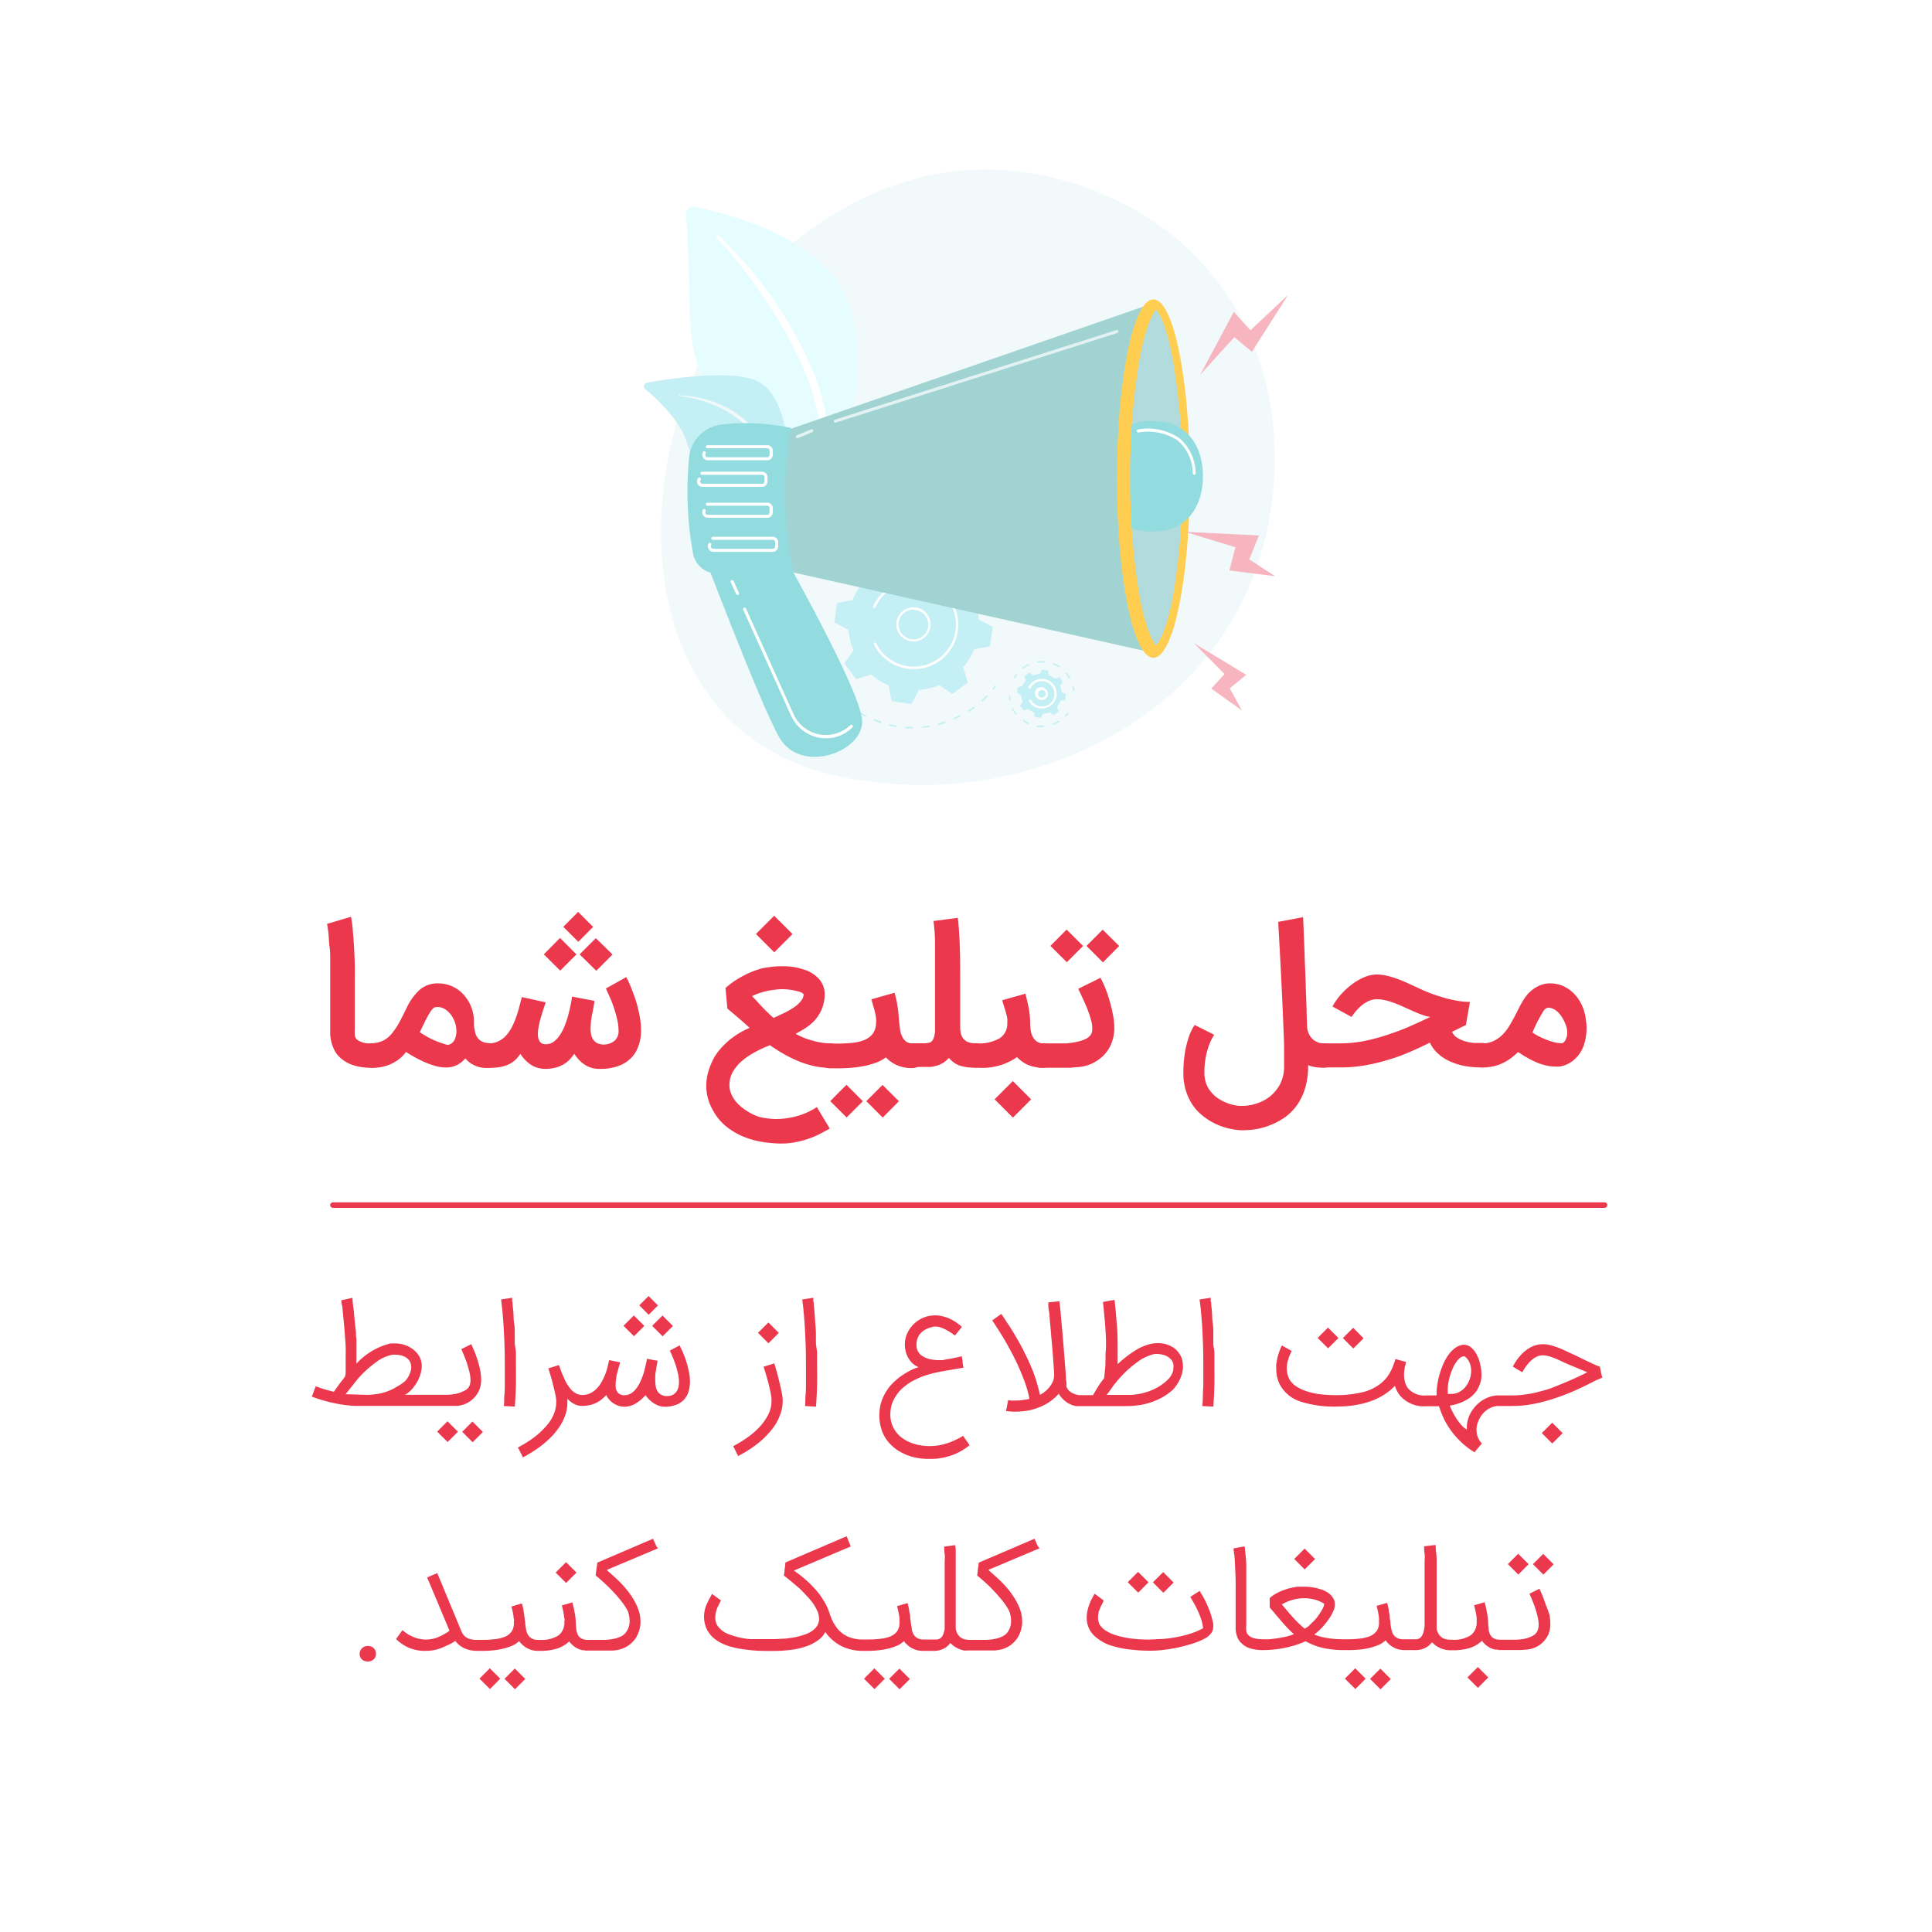 <svg xmlns="http://www.w3.org/2000/svg" xmlns:xlink="http://www.w3.org/1999/xlink" viewBox="0 0 250 250"><defs><style>.cls-1{fill:none;}.cls-12,.cls-2{fill:#fff;}.cls-3{fill:#eb384d;}.cls-4{fill:#f1f9fa;}.cls-5{fill:#c4f0f5;}.cls-6{fill:#e5fdff;}.cls-7{fill:#92dce0;}.cls-8{fill:#a1d3d3;}.cls-9{fill:#ffcd4f;}.cls-10{fill:#b1dbdd;}.cls-11{clip-path:url(#clip-path);}.cls-12{opacity:0.69;}.cls-13{fill:#f7b5bf;}.cls-14{opacity:0.5;}</style><clipPath id="clip-path"><path class="cls-1" d="M149.61,83.53c-.43-.44-1.36-2.11-2.16-6.44a88.58,88.58,0,0,1-1.19-15.29,88.62,88.62,0,0,1,1.19-15.3c.8-4.33,1.73-6,2.16-6.44.42.44,1.35,2.11,2.15,6.44s6.85,9.62,6.85,15.3-6.08,11.1-6.85,15.29S150,83.09,149.61,83.53Z"/></clipPath></defs><title>Artboard 14 copy 40</title><g id="Layer_1" data-name="Layer 1"><rect class="cls-2" x="-31.22" y="-19.8" width="333.78" height="292.12"/><path class="cls-3" d="M48.12,138.17a7.48,7.48,0,0,1-2.46-.35,4.59,4.59,0,0,1-1.76-1.07,3.16,3.16,0,0,1-.69-1,4.59,4.59,0,0,1-.35-1,4.43,4.43,0,0,1-.13-.92c0-.29,0-.55,0-.76s0-.7,0-1.31,0-1.35,0-2.21c0-.52,0-1.07,0-1.66s0-1.19,0-1.8,0-1.22,0-1.84,0-1.2-.09-1.77-.08-1.1-.13-1.6-.12-.94-.19-1.33l3.1-.92c.09.48.17,1,.23,1.73s.12,1.39.16,2.15.08,1.54.1,2.34,0,1.55,0,2.26c0,.22,0,.45,0,.68s0,.48,0,.71v2.18c0,.27,0,.54,0,.8s0,.5,0,.75V133a8.29,8.29,0,0,0,0,.88,1,1,0,0,0,.25.62A2.64,2.64,0,0,0,48,135h.11a1.42,1.42,0,0,1,.61.13,1.63,1.63,0,0,1,.51.34,1.75,1.75,0,0,1,.34.51,1.52,1.52,0,0,1,0,1.23,1.52,1.52,0,0,1-.34.51,1.6,1.6,0,0,1-.51.33A1.58,1.58,0,0,1,48.12,138.17Z"/><path class="cls-3" d="M63.24,135a1.48,1.48,0,0,1,1.11.46,1.56,1.56,0,0,1,.47,1.13,1.61,1.61,0,0,1-1.58,1.59h0a3.56,3.56,0,0,1-2.76-.94l-.26-.28-.26.27a3.17,3.17,0,0,1-2.32.9,5.29,5.29,0,0,1-1.7-.32,10.51,10.51,0,0,1-1.66-.69,16.47,16.47,0,0,1-1.74-1,4.79,4.79,0,0,1-1.06,1.05,5.46,5.46,0,0,1-3.28,1,1.61,1.61,0,0,1-1.58-1.58,1.56,1.56,0,0,1,.47-1.13,1.52,1.52,0,0,1,1.11-.47,3.29,3.29,0,0,0,2.56-1.33,9.41,9.41,0,0,0,.88-1.3c.18-.33.41-.79.7-1.38l.31-.62a7.38,7.38,0,0,1,1.59-2.22,3.47,3.47,0,0,1,2.41-.89,4.39,4.39,0,0,1,3,1.12,5.14,5.14,0,0,1,1.67,3.52v.18a.19.19,0,0,1,0,.08v.06s0,.06,0,.09l0,.28a5.18,5.18,0,0,0,.15.88,1.69,1.69,0,0,0,1.71,1.5Zm-5.19.19c.6-.17.92-.68,1-1.52a3.39,3.39,0,0,0-.42-1.91,3,3,0,0,0-1-1.14,1.8,1.8,0,0,0-1.34-.28c-.28.06-.67.6-1.19,1.63l-.44.89c-.05.11-.1.2-.14.3a.57.57,0,0,0-.06.12l-.13.29a11.5,11.5,0,0,0,3.61,1.65A.66.66,0,0,0,58.05,135.18Z"/><path class="cls-3" d="M61.74,136.6a1.52,1.52,0,0,1,.12-.59,1.66,1.66,0,0,1,.32-.49,1.85,1.85,0,0,1,.48-.35,1.61,1.61,0,0,1,.58-.16,2.85,2.85,0,0,0,1.32-.3,3.3,3.3,0,0,0,1-.79,5.55,5.55,0,0,0,.73-1.12,11.46,11.46,0,0,0,.54-1.3c.15-.44.28-.88.39-1.31s.21-.82.31-1.17l3.08.68c-.07.23-.17.52-.29.88s-.23.74-.35,1.14-.21.8-.28,1.21a4.32,4.32,0,0,0-.08,1.1,1.55,1.55,0,0,0,.27.79.88.88,0,0,0,.75.3,1.69,1.69,0,0,0,1-.31,3.31,3.31,0,0,0,.79-.83,5.87,5.87,0,0,0,.62-1.17,11.74,11.74,0,0,0,.46-1.34c.12-.46.23-.9.32-1.34s.15-.83.2-1.17l2.89.55c0,.26-.06.53-.11.81s-.11.57-.17.87-.11.61-.15.94a8.14,8.14,0,0,0-.06,1,3.71,3.71,0,0,0,.08.77,1.63,1.63,0,0,0,.27.63,1.39,1.39,0,0,0,.51.45,1.75,1.75,0,0,0,.77.18,2.2,2.2,0,0,0,1.43-.45,1.62,1.62,0,0,0,.56-1.35,6.45,6.45,0,0,0-.18-1.45,15.73,15.73,0,0,0-.43-1.53c-.17-.49-.35-1-.54-1.39s-.35-.79-.49-1.08l2.65-1.48c0,.09.13.25.24.5s.24.53.38.88.28.74.44,1.17.29.9.41,1.37.23,1,.31,1.48a9.55,9.55,0,0,1,.12,1.49,5.66,5.66,0,0,1-.35,2.07,4.08,4.08,0,0,1-1,1.58,4.42,4.42,0,0,1-1.68,1,6.55,6.55,0,0,1-2.3.34,3.33,3.33,0,0,1-1.13-.15,3.14,3.14,0,0,1-.9-.44,3.62,3.62,0,0,1-.72-.63,6.17,6.17,0,0,1-.56-.73,6.73,6.73,0,0,1-.62.77,3.53,3.53,0,0,1-.77.6,4,4,0,0,1-1,.41,4.8,4.8,0,0,1-1.26.17,3.45,3.45,0,0,1-1.1-.14,3.38,3.38,0,0,1-.9-.42,4.35,4.35,0,0,1-.73-.62,6.26,6.26,0,0,1-.6-.76,4.73,4.73,0,0,1-.54.68,3.7,3.7,0,0,1-.75.57,4.6,4.6,0,0,1-1.07.4,6.52,6.52,0,0,1-1.49.15h-.21a1.27,1.27,0,0,1-.58-.14,1.61,1.61,0,0,1-.48-.34,1.86,1.86,0,0,1-.32-.5A1.46,1.46,0,0,1,61.74,136.6Zm12.85-13.1-2.1,2.1-2.12-2.11,2.1-2.12Zm-1.7-3.57L74.81,118l1.94,1.94-1.92,1.93Zm6.37,3.58-2.1,2.11L75,123.5l2.1-2.1Z"/><path class="cls-3" d="M99.05,144.68a8.47,8.47,0,0,0,1.81.11,10.08,10.08,0,0,0,1.76-.24,9,9,0,0,0,1.64-.52,9.82,9.82,0,0,0,1.44-.77l1.67,2.77c-.48.29-1,.55-1.48.8a12.49,12.49,0,0,1-1.57.62,11.61,11.61,0,0,1-1.67.4,9.72,9.72,0,0,1-1.81.12,16.82,16.82,0,0,1-2.4-.24,11.25,11.25,0,0,1-2.36-.7,9,9,0,0,1-2.1-1.26,6.83,6.83,0,0,1-1.63-1.93h0a6.62,6.62,0,0,1-.7-1.57,6.35,6.35,0,0,1-.26-1.79,6.55,6.55,0,0,1,.28-1.86,9.28,9.28,0,0,1,.68-1.66,7.31,7.31,0,0,1,.87-1.24,10.4,10.4,0,0,1,1.11-1.09,11.51,11.51,0,0,1,1.28-.92A11.93,11.93,0,0,1,97,133l-.81-.73-.8-.69-.72-.61-.55-.47-.24-2.65a11.67,11.67,0,0,1,1.18-.92,13.49,13.49,0,0,1,1.25-.73,12.16,12.16,0,0,1,1.2-.54q.58-.21,1-.33a13.69,13.69,0,0,1,1.38-.23,12.16,12.16,0,0,1,1.34-.07,10.21,10.21,0,0,1,1.38.09,6.81,6.81,0,0,1,1.24.29h0A4.43,4.43,0,0,1,106,126.7a3,3,0,0,1,.71,2.13,5,5,0,0,1-2.08,3.91,7.61,7.61,0,0,1-.81.55c-.3.17-.59.34-.87.48a9.47,9.47,0,0,0,1.06.51,8.61,8.61,0,0,0,1.15.38,9.66,9.66,0,0,0,1.16.26,7.11,7.11,0,0,0,1.11.09,1.41,1.41,0,0,1,.62.13,1.61,1.61,0,0,1,.5.35,1.72,1.72,0,0,1,.33.51,1.53,1.53,0,0,1,.12.6,1.58,1.58,0,0,1-.45,1.12,1.43,1.43,0,0,1-.5.34,1.56,1.56,0,0,1-.62.12,9.66,9.66,0,0,1-2-.21,12.56,12.56,0,0,1-2-.61,16.77,16.77,0,0,1-1.92-.92c-.63-.36-1.26-.76-1.88-1.19a14.88,14.88,0,0,0-1.83.84,9.49,9.49,0,0,0-1.69,1.11,5.42,5.42,0,0,0-1.24,1.43,3.46,3.46,0,0,0-.48,1.82,2.6,2.6,0,0,0,.23,1.09,3.92,3.92,0,0,0,.6,1,5,5,0,0,0,.85.81,7.74,7.74,0,0,0,1,.66,6.55,6.55,0,0,0,1,.46A4.67,4.67,0,0,0,99.05,144.68ZM101.26,128a7.43,7.43,0,0,0-1,.07,9.73,9.73,0,0,0-1.08.18c-.35.08-.69.18-1,.29a6.37,6.37,0,0,0-.86.36l.59.62c.21.24.44.48.68.74s.49.51.75.76.5.48.75.7c.54-.23,1-.47,1.52-.71a9.75,9.75,0,0,0,1.23-.73,3.72,3.72,0,0,0,.83-.79,1.36,1.36,0,0,0,.32-.84s-.06-.08-.16-.14a1.42,1.42,0,0,0-.47-.2,7,7,0,0,0-.83-.19A7.72,7.72,0,0,0,101.26,128Zm1.29-7.13-2.36,2.36-2.37-2.37,2.36-2.36Z"/><path class="cls-3" d="M105.83,136.59A1.44,1.44,0,0,1,106,136a1.45,1.45,0,0,1,.33-.5,1.77,1.77,0,0,1,.5-.34,1.61,1.61,0,0,1,.63-.12h.93a18.2,18.2,0,0,0,1.85-.09,5.57,5.57,0,0,0,1.57-.36,2.73,2.73,0,0,0,1.1-.79,2.32,2.32,0,0,0,.45-1.35,3.61,3.61,0,0,0,0-.66,6.37,6.37,0,0,0-.11-.68c-.06-.25-.12-.51-.21-.8s-.17-.62-.28-1l3-.85c.1.39.19.75.26,1.08s.11.64.16.94.07.6.1.92.06.66.09,1,.07.58.11.89a3.06,3.06,0,0,0,.26.84,1.63,1.63,0,0,0,.49.63,1.29,1.29,0,0,0,.84.25,1.59,1.59,0,0,1,.62.12,2,2,0,0,1,.51.34,1.64,1.64,0,0,1,.34.5,1.59,1.59,0,0,1,.12.62,1.44,1.44,0,0,1-.13.62,1.58,1.58,0,0,1-1.45,1,4.84,4.84,0,0,1-2.05-.39,4.58,4.58,0,0,1-1.4-1,4.5,4.5,0,0,1-1.23.67,9.46,9.46,0,0,1-1.53.44,15.83,15.83,0,0,1-1.72.24c-.6.05-1.18.07-1.76.07h-.93a1.61,1.61,0,0,1-.63-.12,1.56,1.56,0,0,1-.5-.33,1.5,1.5,0,0,1-.33-.51A1.44,1.44,0,0,1,105.83,136.59Zm5.82,5.91-2.1,2.1-2.12-2.12,2.1-2.11Zm4.67,0-2.1,2.11-2.12-2.12,2.1-2.1Z"/><path class="cls-3" d="M116.43,136.59a1.44,1.44,0,0,1,.13-.62,1.67,1.67,0,0,1,.33-.5,2,2,0,0,1,.51-.34A1.54,1.54,0,0,1,118,135h1.16l.57,0,.38-.05a1.09,1.09,0,0,0,.25-.07.35.35,0,0,0,.16-.09.93.93,0,0,0,.23-.31,2.05,2.05,0,0,0,.15-.44,4.34,4.34,0,0,0,.09-.54c0-.19,0-.38,0-.57v0c0-.23,0-.59,0-1.08s0-1.05,0-1.7,0-1.35,0-2.11,0-1.55,0-2.34c0-1.33,0-2.55,0-3.65s-.1-2.06-.19-2.87l3.14-.41c.11.92.19,2,.24,3.22s.07,2.56.07,4c0,1.15,0,2.3,0,3.44s0,2.32,0,3.55a3.88,3.88,0,0,0,.06.61,1.76,1.76,0,0,0,.26.7,1.72,1.72,0,0,0,.56.5,2.26,2.26,0,0,0,1.06.2,1.59,1.59,0,0,1,.62.12,1.69,1.69,0,0,1,.51.34,2,2,0,0,1,.35.5,1.54,1.54,0,0,1,0,1.24,1.71,1.71,0,0,1-.35.51,1.5,1.5,0,0,1-.51.33,1.59,1.59,0,0,1-.62.12,6,6,0,0,1-2-.26,3.2,3.2,0,0,1-1.4-1,3.5,3.5,0,0,1-.73.63,3.18,3.18,0,0,1-.8.36,4.11,4.11,0,0,1-.86.18c-.29,0-.59,0-.9,0H118a1.54,1.54,0,0,1-.61-.12,1.72,1.72,0,0,1-.51-.33,1.5,1.5,0,0,1-.33-.51A1.44,1.44,0,0,1,116.43,136.59Z"/><path class="cls-3" d="M124.68,136.59a1.44,1.44,0,0,1,.13-.62,1.67,1.67,0,0,1,.33-.5,1.77,1.77,0,0,1,.5-.34,1.59,1.59,0,0,1,.62-.12h.21a5.23,5.23,0,0,0,2.87-.65,2.18,2.18,0,0,0,1-1.94,4.4,4.4,0,0,0,0-.65,5.84,5.84,0,0,0-.15-.64c-.06-.23-.13-.48-.22-.75s-.18-.59-.28-.95l3-.85q.22.87.42,1.83a10.88,10.88,0,0,1,.19,2,5.27,5.27,0,0,0,.07.87,2.75,2.75,0,0,0,.25.84,1.8,1.8,0,0,0,.52.63,1.34,1.34,0,0,0,.85.25,1.58,1.58,0,0,1,.61.12,1.82,1.82,0,0,1,.51.34,1.7,1.7,0,0,1,.34.5,1.54,1.54,0,0,1,0,1.24,1.52,1.52,0,0,1-.34.51,1.67,1.67,0,0,1-.5.33,1.54,1.54,0,0,1-.61.12,4.94,4.94,0,0,1-2-.37,4.51,4.51,0,0,1-1.4-1,7.83,7.83,0,0,1-5.07,1.37h-.21a1.59,1.59,0,0,1-.62-.12,1.56,1.56,0,0,1-.5-.33,1.5,1.5,0,0,1-.33-.51A1.44,1.44,0,0,1,124.68,136.59Zm8.75,5.67-2.36,2.36-2.37-2.37,2.36-2.36Z"/><path class="cls-3" d="M133.1,136.59a1.59,1.59,0,0,1,.12-.62,1.35,1.35,0,0,1,.34-.5,1.77,1.77,0,0,1,.5-.34,1.56,1.56,0,0,1,.62-.12h2c.4,0,.83,0,1.29,0a9,9,0,0,0,1.3-.18,5.34,5.34,0,0,0,1.13-.35,1.77,1.77,0,0,0,.75-.59,1.29,1.29,0,0,0,.19-.73,3.68,3.68,0,0,0-.12-1,10.39,10.39,0,0,0-.35-1.14c-.14-.4-.29-.79-.46-1.16s-.33-.73-.49-1.07l-.4-.84,2.88-1.42a12.07,12.07,0,0,1,.66,1.42,15.92,15.92,0,0,1,.57,1.73c.17.59.3,1.17.41,1.75a9.14,9.14,0,0,1,.15,1.53,5.37,5.37,0,0,1-.41,2.14,4.57,4.57,0,0,1-1.32,1.78,5.11,5.11,0,0,1-2.92,1.2c-.36,0-.72.07-1.09.09l-1.06,0h-2.67a1.58,1.58,0,0,1-1.12-.45,1.39,1.39,0,0,1-.34-.51A1.59,1.59,0,0,1,133.1,136.59Zm7.05-14.18-2.1,2.1-2.13-2.11,2.1-2.11Zm4.67,0-2.1,2.12-2.13-2.13,2.1-2.1Z"/><path class="cls-3" d="M157.12,133.9a5.78,5.78,0,0,0-.62,1.22,9,9,0,0,0-.45,1.54,10.55,10.55,0,0,0-.2,2.17,4.17,4.17,0,0,0,.22,1.36,3.65,3.65,0,0,0,.6,1.06,4.35,4.35,0,0,0,.85.81,5.63,5.63,0,0,0,1,.56,5.81,5.81,0,0,0,1,.34,5.47,5.47,0,0,0,.88.14h.35a5.92,5.92,0,0,0,1.8-.29,5.47,5.47,0,0,0,1.76-.91,5.17,5.17,0,0,0,1.33-1.61,4.94,4.94,0,0,0,.52-2.37c0-.66,0-1.42,0-2.3s-.05-1.82-.09-2.81-.08-2-.13-3.07-.1-2.08-.15-3.09c-.11-2.35-.25-4.8-.39-7.36l3.22-.61c.07,1.58.13,3.19.2,4.83,0,.7.05,1.44.08,2.23s.06,1.58.08,2.39l.09,2.45c0,.82.05,1.62.07,2.39a2.91,2.91,0,0,0,.15.6,2.12,2.12,0,0,0,1,1.2,2,2,0,0,0,1,.23,1.48,1.48,0,0,1,.63.13,1.61,1.61,0,0,1,.5.35,1.43,1.43,0,0,1,.34.5,1.63,1.63,0,0,1,.13.61,1.56,1.56,0,0,1-.13.62,1.62,1.62,0,0,1-.84.84,1.85,1.85,0,0,1-.63.11,7.68,7.68,0,0,1-1.15-.08,4.23,4.23,0,0,1-.87-.25V138a9.42,9.42,0,0,1-.38,2.77,7.64,7.64,0,0,1-1,2.15,6.92,6.92,0,0,1-1.49,1.56,8.42,8.42,0,0,1-1.77,1,8.88,8.88,0,0,1-1.88.59,9.94,9.94,0,0,1-1.83.18h-.23l-.24,0a10.25,10.25,0,0,1-1.63-.27,8.79,8.79,0,0,1-1.66-.62,7.92,7.92,0,0,1-1.55-1,6.34,6.34,0,0,1-1.29-1.39,7,7,0,0,1-.87-1.85,7.38,7.38,0,0,1-.32-2.33,15.83,15.83,0,0,1,.24-2.81,12.72,12.72,0,0,1,.5-1.9,6.32,6.32,0,0,1,.72-1.45Z"/><path class="cls-3" d="M169.59,136.6a1.62,1.62,0,0,1,.12-.61,1.58,1.58,0,0,1,.34-.5,1.65,1.65,0,0,1,.51-.35,1.44,1.44,0,0,1,.62-.13h2.26a16.13,16.13,0,0,0,3.07-.3,24.11,24.11,0,0,0,3-.8c1-.33,2-.69,2.91-1.1s1.82-.81,2.65-1.22a4.74,4.74,0,0,1-1-.26c-.37-.13-.75-.28-1.13-.45l-1.19-.53c-.4-.19-.81-.36-1.21-.52a10.74,10.74,0,0,0-1.22-.38,4.91,4.91,0,0,0-1.19-.15,2.36,2.36,0,0,0-.87.17,4.21,4.21,0,0,0-.78.42,4.39,4.39,0,0,0-.65.55c-.2.2-.36.38-.5.55s-.28.37-.44.6l-2.47-1.35a8.36,8.36,0,0,1,1.1-1.56,9.88,9.88,0,0,1,1.44-1.32,7.41,7.41,0,0,1,1.6-.92,4.2,4.2,0,0,1,1.57-.34,5.57,5.57,0,0,1,1.27.15,9.19,9.19,0,0,1,1.28.37c.43.15.87.33,1.32.53l1.34.61c.48.23,1,.46,1.57.69s1.16.42,1.76.6a16.4,16.4,0,0,0,1.81.43,9.64,9.64,0,0,0,1.73.17l-.53,3c-.31.14-.61.28-.9.43l-.89.44a1.78,1.78,0,0,0,.75.81,4.35,4.35,0,0,0,1.07.45,5.5,5.5,0,0,0,1.09.18c.35,0,.62,0,.82,0h.17a1.48,1.48,0,0,1,.63.13,1.61,1.61,0,0,1,.5.35,1.43,1.43,0,0,1,.34.5,1.46,1.46,0,0,1,.13.61,1.41,1.41,0,0,1-.13.62,1.62,1.62,0,0,1-.84.84,1.85,1.85,0,0,1-.63.11h-.17a11.32,11.32,0,0,1-2.25-.21,8.47,8.47,0,0,1-1.88-.63,5.65,5.65,0,0,1-1.47-1,4.74,4.74,0,0,1-1-1.36q-1.25.62-2.58,1.2c-.89.38-1.81.73-2.76,1a25.11,25.11,0,0,1-3,.73,18.77,18.77,0,0,1-3.23.27h-2.26a1.8,1.8,0,0,1-.62-.11,1.47,1.47,0,0,1-.51-.34,1.58,1.58,0,0,1-.34-.5A1.56,1.56,0,0,1,169.59,136.6Z"/><path class="cls-3" d="M190.2,136.59a1.55,1.55,0,0,1,.13-.61,1.51,1.51,0,0,1,.33-.49,1.49,1.49,0,0,1,.49-.34,1.65,1.65,0,0,1,.62-.14,3.34,3.34,0,0,0,1.57-.34,4.28,4.28,0,0,0,1.18-.88,6.29,6.29,0,0,0,.9-1.23c.26-.45.51-.9.74-1.35s.44-.87.67-1.3a8.62,8.62,0,0,1,.76-1.16,4.59,4.59,0,0,1,1.37-1.1,3.34,3.34,0,0,1,1.61-.4,4.13,4.13,0,0,1,1.86.42,4.73,4.73,0,0,1,1.52,1.21,5.42,5.42,0,0,1,.85,1.44,6.16,6.16,0,0,1,.42,1.74v0a5.7,5.7,0,0,1,.08,1,7.12,7.12,0,0,1-.11,1.23,6,6,0,0,1-.31,1.14,4.19,4.19,0,0,1-1.06,1.58,3.8,3.8,0,0,1-1.51.89,3.45,3.45,0,0,1-.54.11,5.25,5.25,0,0,1-.56,0,4.9,4.9,0,0,1-1.1-.13,8.53,8.53,0,0,1-1.16-.35l-.58-.27c-.21-.1-.43-.21-.65-.34s-.45-.25-.67-.39l-.61-.4a8.83,8.83,0,0,1-1,.85,5.93,5.93,0,0,1-1.09.63,5,5,0,0,1-1.21.39,6.57,6.57,0,0,1-1.37.13,1.63,1.63,0,0,1-.62-.12,1.66,1.66,0,0,1-.49-.34,1.56,1.56,0,0,1-.33-.5A1.6,1.6,0,0,1,190.2,136.59Zm8.1-3a5.76,5.76,0,0,0,.92.56c.34.16.68.31,1,.43a7,7,0,0,0,.93.29,3,3,0,0,0,.68.11,1.06,1.06,0,0,0,.31,0,.48.48,0,0,0,.25-.15,1.06,1.06,0,0,0,.23-.36,2.19,2.19,0,0,0,.16-.51,2.39,2.39,0,0,0,0-.67,2.55,2.55,0,0,0-.09-.43,6,6,0,0,0-.23-.6,4.63,4.63,0,0,0-.35-.65,4,4,0,0,0-.47-.6,2.58,2.58,0,0,0-.6-.44,1.55,1.55,0,0,0-.71-.17c-.23,0-.46.18-.68.54s-.52.9-.89,1.62Z"/><path class="cls-3" d="M47.59,213a1,1,0,0,0-1.05,1,.94.94,0,0,0,.28.72,1.2,1.2,0,0,0,1.54,0,.91.91,0,0,0,.29-.72,1,1,0,0,0-.29-.73A1,1,0,0,0,47.59,213Z"/><rect class="cls-3" x="62.44" y="216.28" width="1.89" height="1.91" transform="translate(-135.4 109.09) rotate(-45.19)"/><rect class="cls-3" x="65.69" y="216.3" width="1.88" height="1.91" transform="translate(-134.11 110.74) rotate(-45)"/><rect class="cls-3" x="72.3" y="202.53" width="1.9" height="1.91" transform="translate(-122.43 111.4) rotate(-45)"/><path class="cls-3" d="M84.8,199.78c-.1-.21-.2-.44-.29-.67l-3.62,1.55-3.61,1.55c0,.28-.07.55-.1.82s-.06.55-.1.84c.34.27.67.56,1,.86s.64.6.94.9.58.61.84.91.49.59.7.86.36.52.5.75a2.33,2.33,0,0,1,.27.61,3.9,3.9,0,0,1,.14,1,2.34,2.34,0,0,1-.4,1.36,1.75,1.75,0,0,1-.73.64,4.13,4.13,0,0,1-1,.32,7.48,7.48,0,0,1-1.17.12l-1.18,0h-.86a1.92,1.92,0,0,1-.83-.15,1.12,1.12,0,0,1-.48-.43,1.93,1.93,0,0,1-.23-.69,7.89,7.89,0,0,1-.08-.92,7.8,7.8,0,0,0-.13-1.23c-.08-.43-.18-.91-.32-1.43-.25.07-.47.13-.67.2l-.69.19c.06.23.11.43.15.62s.08.37.11.54,0,.32.07.48,0,.32,0,.48a2.08,2.08,0,0,1-.76,1.76,4.06,4.06,0,0,1-2.4.58h-.23a1.54,1.54,0,0,1-.84-.19,1.28,1.28,0,0,1-.48-.47,1.85,1.85,0,0,1-.24-.67,6.46,6.46,0,0,1-.11-.75c0-.24-.06-.46-.08-.67s-.05-.4-.08-.61-.06-.41-.1-.63-.1-.46-.17-.72l-.68.19c-.2.07-.43.13-.68.2.06.23.11.44.15.62s.07.35.1.51,0,.32.06.47,0,.31,0,.47a1.86,1.86,0,0,1-.29,1.17,2.09,2.09,0,0,1-.88.68,4.77,4.77,0,0,1-1.3.31,12.75,12.75,0,0,1-1.54.09h-.71a3.24,3.24,0,0,1-1-.12,1.61,1.61,0,0,1-.62-.34,1.78,1.78,0,0,1-.39-.54c-.1-.21-.2-.45-.3-.71l-1.29-3.1c-.36-.87-.66-1.59-.89-2.16l-.7-1.67-.64.27-.67.29L58.16,211a2.3,2.3,0,0,1-.27.22l-.39.23-.46.24-.48.21a3.53,3.53,0,0,1-.73.19,4.29,4.29,0,0,1-.76.07,4.15,4.15,0,0,1-1.48-.3,5.11,5.11,0,0,1-1.51-.92c-.15.2-.29.39-.41.57s-.27.36-.42.58a4.93,4.93,0,0,0,.78.64,5.81,5.81,0,0,0,.88.49,5.5,5.5,0,0,0,1,.3,4.66,4.66,0,0,0,1,.1,7.5,7.5,0,0,0,1.22-.09,5.91,5.91,0,0,0,1-.29h0l.46-.2.49-.23a3.94,3.94,0,0,0,.46-.23c.14-.09.27-.17.37-.25a2.77,2.77,0,0,0,.47.5,3,3,0,0,0,.62.41,3.58,3.58,0,0,0,.8.28,4.49,4.49,0,0,0,1,.1h.71a11.93,11.93,0,0,0,1.32-.07,9,9,0,0,0,1.3-.22,7.51,7.51,0,0,0,1.16-.38,3.15,3.15,0,0,0,.88-.59,3.64,3.64,0,0,0,.46.5,2.73,2.73,0,0,0,.56.4,2.83,2.83,0,0,0,1.47.36h.22a7.18,7.18,0,0,0,2.22-.3,4.07,4.07,0,0,0,1.55-.92,3.1,3.1,0,0,0,.46.5,2.69,2.69,0,0,0,.55.38,3,3,0,0,0,.67.25c.13,0,.29,0,.43.05a1,1,0,0,0,.26,0h3.33l.38-.05a3.58,3.58,0,0,0,2.63-1.72h0a5.17,5.17,0,0,0,.37-.89,3.64,3.64,0,0,0,.15-1.07,5,5,0,0,0-.11-1,6,6,0,0,0-.37-1.08,8.22,8.22,0,0,0-.67-1.2,11,11,0,0,0-1-1.3,13,13,0,0,0-1.11-1.12l-1.11-1,6.64-2.8C85,200.22,84.9,200,84.8,199.78Z"/><rect class="cls-3" x="112.2" y="216.28" width="1.89" height="1.91" transform="translate(-120.71 144.4) rotate(-45.19)"/><rect class="cls-3" x="115.45" y="216.3" width="1.88" height="1.91" transform="translate(-119.53 145.93) rotate(-45)"/><path class="cls-3" d="M134.16,199.78l-.29-.67-3.61,1.55-3.62,1.55c0,.28-.06.55-.1.82l-.09.84c.33.27.66.56,1,.86s.64.6.93.9.58.61.84.91.5.59.7.86a7.49,7.49,0,0,1,.5.75,2.33,2.33,0,0,1,.27.61,3.47,3.47,0,0,1,.14,1,2.41,2.41,0,0,1-.39,1.36,1.77,1.77,0,0,1-.74.64,4,4,0,0,1-1,.32,7.24,7.24,0,0,1-1.17.12l-1.18,0h-.84a2.64,2.64,0,0,1-.6-.06,1.36,1.36,0,0,1-.43-.15,1.24,1.24,0,0,1-.32-.23,3.25,3.25,0,0,1-.23-.29,1.5,1.5,0,0,1-.16-.34,1.39,1.39,0,0,1-.1-.33c0-.1,0-.2,0-.3a2.18,2.18,0,0,1,0-.25c0-.72,0-1.52,0-2.4s0-1.8,0-2.77c0-.47,0-1,0-1.44s0-1,0-1.42,0-.88,0-1.28,0-.74-.08-1l-.69.09-.72.1c0,.27,0,.58.06.94s0,.74,0,1.15,0,.86,0,1.31v1.37c0,.59,0,1.16,0,1.73s0,1.09,0,1.57,0,.89,0,1.25,0,.63,0,.8,0,.33,0,.5a2.4,2.4,0,0,1-.1.48,2.5,2.5,0,0,1-.16.41,1,1,0,0,1-.25.31.52.52,0,0,1-.19.12,1.23,1.23,0,0,1-.25.08l-.35,0-.49,0h-.91a1.58,1.58,0,0,1-.84-.19,1.28,1.28,0,0,1-.48-.47,2.31,2.31,0,0,1-.24-.67c0-.25-.08-.5-.11-.75s-.06-.46-.08-.67,0-.4-.07-.61-.06-.41-.11-.63-.1-.46-.17-.72l-.67.19c-.2.07-.43.13-.69.2.06.23.11.44.15.62s.07.35.1.51a4.32,4.32,0,0,1,.06.47l0,.47a1.86,1.86,0,0,1-.29,1.17,2.15,2.15,0,0,1-.88.68,4.84,4.84,0,0,1-1.31.31,12.63,12.63,0,0,1-1.54.09h-.75a4.57,4.57,0,0,1-1.89-.37,3.72,3.72,0,0,1-1-.65,4.24,4.24,0,0,1-.67-.81,5,5,0,0,1-.47-.89c-.12-.31-.23-.62-.33-.92a7,7,0,0,0-.67-1.38,9.8,9.8,0,0,0-1-1.38,16.44,16.44,0,0,0-1.32-1.32,18.12,18.12,0,0,0-1.54-1.2l7.36-3.12-.54-1.32-7.93,3.4q0,.43-.09.84c0,.27-.06.55-.09.85.24.18.53.41.84.67s.64.54,1,.84.66.64,1,1a10.2,10.2,0,0,1,.87,1,6.48,6.48,0,0,1,.61,1.07,2.59,2.59,0,0,1,.23,1,1.78,1.78,0,0,1-.4,1.13,3.19,3.19,0,0,1-1.35.88,6.55,6.55,0,0,1-.66.21,7.54,7.54,0,0,1-.9.21q-.51.09-1.14.15c-.42,0-.89.06-1.4.06H98.75l-.54,0-.57,0-.56,0a9.59,9.59,0,0,1-2.84-.66,2.85,2.85,0,0,1-1.48-1.21,2,2,0,0,1-.2-.9,3.48,3.48,0,0,1,.22-1.17h0c0-.06.06-.15.11-.27l.18-.35a4.65,4.65,0,0,1,.23-.43l-1.16-.86-.3.55c-.13.23-.26.5-.4.81a4.07,4.07,0,0,0-.26.82,4.41,4.41,0,0,0-.08.79,3.51,3.51,0,0,0,.11.87,3,3,0,0,0,.27.77h0a5.19,5.19,0,0,0,.44.67,2.89,2.89,0,0,0,.5.49,5,5,0,0,0,1.1.68,7.35,7.35,0,0,0,1.22.43,11.16,11.16,0,0,0,1.28.26c.44.06.87.12,1.3.16s1.18.08,1.82.08H100a17.83,17.83,0,0,0,2.77-.2,8.65,8.65,0,0,0,2.17-.64h0a6.54,6.54,0,0,0,1-.6,3.24,3.24,0,0,0,.86-1,5.71,5.71,0,0,0,2.1,1.82,6.14,6.14,0,0,0,2.7.61h.7a11.93,11.93,0,0,0,1.32-.07,9,9,0,0,0,1.31-.22,7.38,7.38,0,0,0,1.15-.38,3.21,3.21,0,0,0,.89-.59,3,3,0,0,0,.45.5,2.73,2.73,0,0,0,.56.4,3.44,3.44,0,0,0,.68.27,3.32,3.32,0,0,0,.8.09h1.1a3.86,3.86,0,0,0,.47,0,4.44,4.44,0,0,0,.49-.07,2.59,2.59,0,0,0,.51-.18,2.37,2.37,0,0,0,.5-.3l.2-.19.26-.27a3.63,3.63,0,0,0,.46.41,3.6,3.6,0,0,0,.58.32,3.49,3.49,0,0,0,.69.23,4.71,4.71,0,0,0,.54,0l.15,0h3.33l.38-.05a3.56,3.56,0,0,0,2.63-1.72h0a4.48,4.48,0,0,0,.37-.89,3.64,3.64,0,0,0,.15-1.07,5,5,0,0,0-.11-1,5.33,5.33,0,0,0-.37-1.08,8.22,8.22,0,0,0-.67-1.2,10.86,10.86,0,0,0-1-1.3,14.79,14.79,0,0,0-1.12-1.12q-.58-.52-1.11-1l6.65-2.8C134.35,200.22,134.26,200,134.16,199.78Z"/><rect class="cls-3" x="149.59" y="203.8" width="1.88" height="1.91" transform="translate(-100.57 165.59) rotate(-44.81)"/><rect class="cls-3" x="146.33" y="203.78" width="1.89" height="1.91" transform="translate(-101.65 164.2) rotate(-45.02)"/><path class="cls-3" d="M156.86,209.52a10.15,10.15,0,0,0-.36-1.15c-.15-.39-.31-.74-.46-1.07s-.32-.62-.47-.87l-.34-.57-1.21.78.38.65c.17.29.35.62.53,1a9.69,9.69,0,0,1,.48,1.18,5.72,5.72,0,0,1,.27,1.22,9.17,9.17,0,0,1-1.73.73,15.4,15.4,0,0,1-1.84.45,16.83,16.83,0,0,1-1.81.22c-.59,0-1.13.07-1.62.07a18.35,18.35,0,0,1-2.33-.14,12.08,12.08,0,0,1-1.88-.4,5.28,5.28,0,0,1-1.37-.61,2.54,2.54,0,0,1-.82-.81,1.81,1.81,0,0,1-.14-.43,1.84,1.84,0,0,1-.06-.47,2.86,2.86,0,0,1,.07-.56c0-.19.11-.39.19-.61s.2-.42.26-.55l.14-.29.06-.13,0-.07-1.15-.86c-.08.13-.18.3-.31.54a6.23,6.23,0,0,0-.37.81,6,6,0,0,0-.26.89,4.14,4.14,0,0,0-.09.84,3.27,3.27,0,0,0,.36,1.54A3.39,3.39,0,0,0,142,212a5.67,5.67,0,0,0,1.52.85,12.15,12.15,0,0,0,2.28.54,21.37,21.37,0,0,0,2.91.21,14.16,14.16,0,0,0,1.88-.11c.68-.08,1.36-.2,2-.34a19.58,19.58,0,0,0,1.91-.53,9.44,9.44,0,0,0,1.54-.67,2.56,2.56,0,0,0,.73-.68,1.34,1.34,0,0,0,.22-.75,4,4,0,0,0,0-.48C156.93,209.87,156.9,209.7,156.86,209.52Z"/><rect class="cls-3" x="167.87" y="200.78" width="1.9" height="1.91" transform="translate(-93.21 178.55) rotate(-45.02)"/><rect class="cls-3" x="177.68" y="216.3" width="1.88" height="1.91" transform="translate(-101.3 189.94) rotate(-45)"/><rect class="cls-3" x="174.43" y="216.28" width="1.89" height="1.91" transform="translate(-102.34 188.54) rotate(-45.19)"/><rect class="cls-3" x="190.29" y="216.11" width="1.9" height="1.91" transform="translate(-97.48 198.8) rotate(-45)"/><path class="cls-3" d="M200,207.6c-.07-.22-.15-.44-.22-.65l-.22-.57-.21-.47a3.54,3.54,0,0,1-.14-.33l-1.3.65.15.34c.07.14.13.29.2.46s.13.34.2.52.13.34.18.49c.14.43.25.82.33,1.18a4,4,0,0,1,.13,1,1.81,1.81,0,0,1-.15.8h0a1.36,1.36,0,0,1-.65.67,4,4,0,0,1-1,.36,7.6,7.6,0,0,1-1.19.13l-1.13,0h-.8a1.92,1.92,0,0,1-.83-.15,1.12,1.12,0,0,1-.48-.43,1.93,1.93,0,0,1-.23-.69c0-.27-.06-.58-.08-.92a7.8,7.8,0,0,0-.13-1.23c-.07-.43-.18-.91-.32-1.43-.25.07-.47.13-.67.2l-.69.19c.06.23.11.43.15.62s.08.37.11.54a4,4,0,0,1,.07.48,3.85,3.85,0,0,1,0,.48,2.08,2.08,0,0,1-.76,1.76,4,4,0,0,1-2.4.58h-.18a2.64,2.64,0,0,1-.6-.06,1.36,1.36,0,0,1-.43-.15,1,1,0,0,1-.31-.23,2.17,2.17,0,0,1-.24-.29,2.11,2.11,0,0,1-.16-.34,2.07,2.07,0,0,1-.1-.33c0-.1,0-.2,0-.3a2.18,2.18,0,0,1,0-.25c0-.72,0-1.52,0-2.4s0-1.8,0-2.77c0-.47,0-1,0-1.44s0-1,0-1.42,0-.88-.06-1.28-.05-.74-.08-1L185,200l-.72.1c0,.27,0,.58.06.94s0,.74,0,1.15,0,.86,0,1.31,0,.91,0,1.37,0,1.16,0,1.73,0,1.09,0,1.57,0,.89,0,1.25,0,.63,0,.8,0,.33-.05.5a3.41,3.41,0,0,1-.09.48,2.52,2.52,0,0,1-.17.41,1,1,0,0,1-.25.31.57.57,0,0,1-.18.12l-.25.08-.36,0-.48,0h-.92a1.58,1.58,0,0,1-.84-.19,1.35,1.35,0,0,1-.48-.47,2,2,0,0,1-.23-.67q-.08-.37-.12-.75c0-.24-.06-.46-.08-.67s0-.4-.07-.61-.06-.41-.1-.63-.1-.46-.18-.72l-.67.19c-.2.07-.43.13-.69.2.06.23.11.44.15.62s.08.35.1.51a4.32,4.32,0,0,1,.06.47l0,.47a1.86,1.86,0,0,1-.29,1.17,2.15,2.15,0,0,1-.88.68,4.86,4.86,0,0,1-1.3.31,12.92,12.92,0,0,1-1.55.09h-.72a12.16,12.16,0,0,1-1.9-.15,7.9,7.9,0,0,1-1.74-.46,8.12,8.12,0,0,0,1-.9,9.77,9.77,0,0,0,.88-1.09,5.72,5.72,0,0,0,.61-1.09,1.85,1.85,0,0,0,.17-.93,1.81,1.81,0,0,0-.05-.36,2,2,0,0,0-.22-.44,2.29,2.29,0,0,0-.43-.47,3.42,3.42,0,0,0-.72-.43,6,6,0,0,0-1.2-.35,6.45,6.45,0,0,0-1.33-.13l-.39,0-.42,0c-.25,0-.52.08-.82.14a5.83,5.83,0,0,0-.92.26,6.62,6.62,0,0,0-1,.43,4.62,4.62,0,0,0-.92.64L164.3,208l.72.85c.38.45.76.9,1.14,1.33s.81.86,1.26,1.28a6.64,6.64,0,0,1-.92.3c-.35.08-.7.15-1.07.21s-.74.1-1.11.14-.71,0-1,0h-.11a4.13,4.13,0,0,1-1-.14,1.5,1.5,0,0,1-.65-.37.88.88,0,0,1-.29-.57,3.69,3.69,0,0,1,0-.77v-.4c0-.18,0-.45,0-.8s0-.77,0-1.23c0-.31,0-.63,0-1s0-.67,0-1c0-.52,0-1.05,0-1.6s0-1.07,0-1.57-.05-1-.09-1.42-.08-.82-.13-1.14l-1.43.26c0,.29.09.66.13,1.11s.06.93.08,1.45.05,1,.06,1.59,0,1.06,0,1.54c0,.26,0,.53,0,.82v.76c0,.64,0,1.18,0,1.62s0,.72,0,.82v.16c0,.14,0,.31,0,.51a3.36,3.36,0,0,0,.07.61,3.56,3.56,0,0,0,.22.65,2.1,2.1,0,0,0,.44.61,2.84,2.84,0,0,0,1.15.69,5.47,5.47,0,0,0,1.62.22h.06a13.56,13.56,0,0,0,1.38-.07,14.13,14.13,0,0,0,1.43-.22c.48-.1.95-.22,1.4-.36a10,10,0,0,0,1.28-.5,8.13,8.13,0,0,0,2.28.88,12.68,12.68,0,0,0,2.68.27h.72a12.1,12.1,0,0,0,1.33-.07,9,9,0,0,0,1.3-.22,7.38,7.38,0,0,0,1.15-.38,3.07,3.07,0,0,0,.89-.59,3,3,0,0,0,.45.5,2.54,2.54,0,0,0,.57.4,3.12,3.12,0,0,0,.67.27,3.32,3.32,0,0,0,.8.09h1.1a3.77,3.77,0,0,0,.47,0,4.44,4.44,0,0,0,.49-.07,2.68,2.68,0,0,0,.52-.18,2.31,2.31,0,0,0,.49-.3l.2-.19.26-.27a3.11,3.11,0,0,0,1,.73,3.28,3.28,0,0,0,1.5.3h.18a7.18,7.18,0,0,0,2.22-.3,4.07,4.07,0,0,0,1.55-.92,3.64,3.64,0,0,0,.46.5,2.8,2.8,0,0,0,1.22.63,2.77,2.77,0,0,0,.3,0,.67.67,0,0,0,.28.06h2l.76,0,.77-.05a3.56,3.56,0,0,0,.61-.11,3.34,3.34,0,0,0,1.32-.69,3.4,3.4,0,0,0,.87-1.15,3.48,3.48,0,0,0,.26-1.39,6.48,6.48,0,0,0-.12-1.19A11.34,11.34,0,0,0,200,207.6Zm-30.61,2.77a3.27,3.27,0,0,1-.56.38,8.67,8.67,0,0,1-.72-.64c-.24-.22-.47-.46-.71-.72s-.48-.54-.73-.83l-.8-.95a6.23,6.23,0,0,1,1.45-.61,5.63,5.63,0,0,1,1.43-.19,5.28,5.28,0,0,1,1.38.18,4.09,4.09,0,0,1,1.22.54,1.33,1.33,0,0,1-.11.44,4.73,4.73,0,0,1-.31.57c-.13.21-.27.42-.44.65a8,8,0,0,1-.53.63C169.75,210,169.56,210.2,169.37,210.37Z"/><rect class="cls-3" x="195.51" y="201.44" width="1.89" height="1.91" transform="translate(-85.57 198.3) rotate(-45.02)"/><rect class="cls-3" x="198.76" y="201.45" width="1.88" height="1.91" transform="translate(-84.63 200.5) rotate(-45)"/><rect class="cls-3" x="56.96" y="184.31" width="1.89" height="1.91" transform="translate(-114.3 95.71) rotate(-45.17)"/><path class="cls-3" d="M62,179.91a3.48,3.48,0,0,0,.26-1.39,6.48,6.48,0,0,0-.12-1.19,11.34,11.34,0,0,0-.36-1.38c-.07-.22-.15-.44-.22-.65s-.15-.39-.23-.57-.14-.33-.2-.47a3.54,3.54,0,0,1-.14-.33l-1.3.65.15.34.2.46c.06.17.13.34.2.52s.13.34.18.49c.13.43.24.82.33,1.18a4.56,4.56,0,0,1,.13,1,1.81,1.81,0,0,1-.15.8h0A1.36,1.36,0,0,1,60,180a4,4,0,0,1-1,.36,7.6,7.6,0,0,1-1.19.13l-1.13,0h-.61l-3.68,0a3.38,3.38,0,0,0,.94-.76,5.85,5.85,0,0,0,.7-1,5.08,5.08,0,0,0,.43-1.11,3.58,3.58,0,0,0,.11-1,2.39,2.39,0,0,0-.35-1.16,3.05,3.05,0,0,0-.8-.88,3.67,3.67,0,0,0-1.08-.55,3.79,3.79,0,0,0-1.19-.19l-.31,0-.31,0a8.82,8.82,0,0,0-4.41,2.62l0-1.52c0-.23,0-.41,0-.54s0-.26,0-.39,0-.28,0-.44,0-.39-.06-.69l0-.42c0-.24-.05-.51-.08-.79l-.09-.89-.09-.91c0-.3-.07-.57-.1-.83s-.05-.48-.07-.67,0-.33-.05-.43l-1.41.32c0,.13,0,.33.08.61s.07.6.12,1,.08.83.13,1.32.09,1,.13,1.57.08,1,.1,1.47,0,.83,0,1.21c0,.22,0,.43,0,.63s0,.4,0,.6,0,.42,0,.66,0,.5-.08.79l-.23.33c-.25.31-.49.61-.7.91l-.53.74-1.21-.33c-.39-.12-.76-.25-1.12-.39-.09.23-.18.45-.25.66s-.17.43-.26.68a18.32,18.32,0,0,0,2.82.83,16.54,16.54,0,0,0,2.73.37h0l.7,0H57.63l.76,0,.77,0a2.8,2.8,0,0,0,.61-.11,3.34,3.34,0,0,0,1.32-.69A3.4,3.4,0,0,0,62,179.91Zm-10.81-.36a7.5,7.5,0,0,1-1.21.54,6.8,6.8,0,0,1-1.2.3c-.4.05-.78.09-1.16.11l-2.9-.09,1.59-2a14.29,14.29,0,0,1,2.39-2.17,5.07,5.07,0,0,1,2.09-.94,2.77,2.77,0,0,1,.42,0,3,3,0,0,1,.65.08,2.22,2.22,0,0,1,.62.24,1.58,1.58,0,0,1,.47.42,1.26,1.26,0,0,1,.24.62,1.85,1.85,0,0,1,0,.57,2.81,2.81,0,0,1-.18.56,2.49,2.49,0,0,1-.27.51,3.83,3.83,0,0,1-.32.42A7.13,7.13,0,0,1,51.15,179.55Z"/><rect class="cls-3" x="60.21" y="184.33" width="1.88" height="1.91" transform="translate(-113.14 97.57) rotate(-45.02)"/><path class="cls-3" d="M66.61,173.78c0-.37,0-.77,0-1.2s0-.87-.08-1.32-.06-.9-.09-1.3-.07-.77-.11-1.12c0-.18,0-.32-.05-.43s0-.21,0-.28a.88.88,0,0,0,0-.14.18.18,0,0,1,0-.06l-1.43.22c0,.19.06.53.11,1s.11,1.07.16,1.79.1,1.56.14,2.52.06,2,.06,3.13c0,.42,0,.83,0,1.26s0,.85,0,1.29,0,.89-.05,1.35,0,.95-.08,1.45l1.43.08c.07-1,.12-1.94.14-2.84s0-1.75,0-2.57c0-.52,0-1,0-1.49S66.62,174.21,66.61,173.78Z"/><polygon class="cls-3" points="75.39 181.95 75.39 181.95 75.38 181.95 75.39 181.95"/><rect class="cls-3" x="84.79" y="170.62" width="1.89" height="1.91" transform="translate(-96.19 110.81) rotate(-44.98)"/><rect class="cls-3" x="83.08" y="168.06" width="1.7" height="1.72" transform="translate(-94.86 108.82) rotate(-45)"/><polygon class="cls-3" points="83.37 171.57 82.02 170.22 80.68 171.56 82.04 172.91 83.37 171.57"/><path class="cls-3" d="M88.75,176c-.15-.43-.3-.82-.45-1.16l-.36-.75-1.27.68c.11.22.24.49.37.82s.27.68.39,1.05.22.76.31,1.14a5.25,5.25,0,0,1,.12,1.08,2.71,2.71,0,0,1-.09.71,1.55,1.55,0,0,1-.28.56,1.21,1.21,0,0,1-.48.38,1.6,1.6,0,0,1-.69.14,1.49,1.49,0,0,1-.75-.17,1.33,1.33,0,0,1-.48-.43,1.77,1.77,0,0,1-.23-.62,4.42,4.42,0,0,1-.07-.74c0-.2,0-.42,0-.67s.06-.5.1-.74.07-.47.11-.69.07-.38.09-.51h0l-.68-.12-.71-.14c0,.27-.09.57-.17.92s-.16.69-.26,1a10,10,0,0,1-.39,1,4.44,4.44,0,0,1-.53.91,2.49,2.49,0,0,1-.69.65,1.63,1.63,0,0,1-.87.24,1.09,1.09,0,0,1-.57-.13.83.83,0,0,1-.36-.33,1.46,1.46,0,0,1-.19-.48,3.29,3.29,0,0,1,0-.54,3.73,3.73,0,0,1,.07-.72c0-.26.09-.51.15-.76s.13-.49.19-.71l.18-.58-1.44-.29c-.06.31-.14.62-.23,1a8.74,8.74,0,0,1-.34,1,7.49,7.49,0,0,1-.47.94,3.44,3.44,0,0,1-.62.79,2.77,2.77,0,0,1-.79.56,2.33,2.33,0,0,1-1,.22,1.76,1.76,0,0,1-.87-.22,2.45,2.45,0,0,1-.77-.69,5.51,5.51,0,0,1-.71-1.2,18.06,18.06,0,0,1-.69-1.76l-1.37.42.26.86c.1.33.2.68.29,1.05s.19.73.27,1.1a9,9,0,0,1,.19,1.05,1.09,1.09,0,0,1,0,.18,1.15,1.15,0,0,1,0,.19,3.75,3.75,0,0,1-.19,1.19,5.24,5.24,0,0,1-.54,1.12,6.9,6.9,0,0,1-.81,1,9.16,9.16,0,0,1-1,.94,12.4,12.4,0,0,1-1.17.84c-.4.26-.82.5-1.24.72.11.23.22.44.32.63s.21.4.32.65a15,15,0,0,0,1.44-.84,13.69,13.69,0,0,0,1.36-1,12.75,12.75,0,0,0,1.18-1.14,9.24,9.24,0,0,0,.94-1.27,6.56,6.56,0,0,0,.62-1.38,4.91,4.91,0,0,0,.22-1.48V181a3.7,3.7,0,0,0,.65.54,2.76,2.76,0,0,0,.58.28,1.83,1.83,0,0,0,.46.1h.33a4.72,4.72,0,0,0,.87-.1,3.52,3.52,0,0,0,.81-.28,3.67,3.67,0,0,0,.71-.44c.21-.18.42-.37.63-.58a2,2,0,0,0,.43.65,2.7,2.7,0,0,0,.59.48,2.76,2.76,0,0,0,.66.29,2.61,2.61,0,0,0,.66.09,2.82,2.82,0,0,0,1.43-.4,5.32,5.32,0,0,0,1.3-1.1,3.94,3.94,0,0,0,.49.59,3.75,3.75,0,0,0,.6.47,2.87,2.87,0,0,0,.66.32,1.92,1.92,0,0,0,.66.12,4.14,4.14,0,0,0,1.47-.22,2.59,2.59,0,0,0,1.67-1.68,4.33,4.33,0,0,0,.2-1.34,6,6,0,0,0-.17-1.44A13.36,13.36,0,0,0,88.75,176Z"/><path class="cls-3" d="M101.25,180.81c0-.18-.06-.38-.1-.61s-.09-.45-.14-.69-.11-.48-.17-.73l-.18-.71c-.14-.54-.3-1.09-.46-1.65l-1.39.43c0,.08.07.21.12.38s.12.37.18.6.14.47.21.74.15.53.21.81.13.55.18.81.09.51.12.74c0,.07,0,.13,0,.19a1.09,1.09,0,0,1,0,.18,3.86,3.86,0,0,1-.42,1.75,6.87,6.87,0,0,1-1.11,1.58A9.73,9.73,0,0,1,96.73,186a16.06,16.06,0,0,1-1.85,1.13l.63,1.28a15.12,15.12,0,0,0,1.45-.84,13.6,13.6,0,0,0,1.36-1,11.66,11.66,0,0,0,1.18-1.15,7.93,7.93,0,0,0,.94-1.26,6.83,6.83,0,0,0,.61-1.39,4.92,4.92,0,0,0,.23-1.48,2.13,2.13,0,0,0,0-.27A1.62,1.62,0,0,1,101.25,180.81Z"/><rect class="cls-3" x="98.49" y="171.52" width="1.9" height="1.91" transform="translate(-92.84 120.83) rotate(-45)"/><path class="cls-3" d="M105.58,173.78c0-.37,0-.77,0-1.2s-.05-.87-.08-1.32-.06-.9-.09-1.3-.06-.77-.11-1.12c0-.18,0-.32-.05-.43s0-.21,0-.28a.88.88,0,0,0,0-.14.18.18,0,0,1,0-.06l-1.43.22c0,.19.06.53.11,1s.11,1.07.16,1.79.1,1.56.14,2.52.06,2,.06,3.13c0,.42,0,.83,0,1.26s0,.85,0,1.29,0,.89-.05,1.35,0,.95-.08,1.45l1.43.08c.07-1,.12-1.94.14-2.84s0-1.75,0-2.57c0-.52,0-1,0-1.49S105.59,174.21,105.58,173.78Z"/><path class="cls-3" d="M118.38,177Z"/><path class="cls-3" d="M123.68,186.3a7.47,7.47,0,0,1-1.1.45,6.65,6.65,0,0,1-1.15.28,7.43,7.43,0,0,1-1.15.09,6.69,6.69,0,0,1-2-.29,5,5,0,0,1-1.65-.84,3.78,3.78,0,0,1-1.09-1.38,3.85,3.85,0,0,1-.32-1.89h0a4.29,4.29,0,0,1,.22-1.11,5,5,0,0,1,.46-.93,5.21,5.21,0,0,1,.59-.77,6,6,0,0,1,.67-.59,6.87,6.87,0,0,1,.63-.45c.21-.12.38-.22.53-.29s.54-.26.81-.37a8.18,8.18,0,0,1,.88-.31c.32-.1.67-.19,1.07-.28s.87-.18,1.4-.27l1.19-.2,1-.17a6.29,6.29,0,0,1-.11-.74c0-.24-.07-.49-.12-.74l-.58.14-.64.13c-.24.05-.5.09-.78.13L122,176h-.46a5.19,5.19,0,0,1-1.31-.15,3.34,3.34,0,0,1-.93-.41,1.62,1.62,0,0,1-.7-1.25,2.34,2.34,0,0,1,.13-1,2,2,0,0,1,.5-.77,2.43,2.43,0,0,1,.78-.5,3.64,3.64,0,0,1,.94-.27,2.38,2.38,0,0,1,.88.16,5.15,5.15,0,0,1,.85.41,7.72,7.72,0,0,1,.89.6l.44-.55.46-.57a8.1,8.1,0,0,0-.78-.61,5.92,5.92,0,0,0-.89-.49,5.38,5.38,0,0,0-1-.31,3.53,3.53,0,0,0-1-.07,3.64,3.64,0,0,0-1.41.33,4,4,0,0,0-2,2,3.41,3.41,0,0,0-.3,1.42,3.46,3.46,0,0,0,.34,1.55,2.94,2.94,0,0,0,1,1.17l.43.22-.51.17a9.59,9.59,0,0,0-.91.45c-.31.18-.6.37-.89.57a8.54,8.54,0,0,0-.79.65,7.57,7.57,0,0,0-.68.72,6.44,6.44,0,0,0-.9,1.56,5.3,5.3,0,0,0-.38,1.71,5.91,5.91,0,0,0,.24,2.14,4.62,4.62,0,0,0,1,1.81,5.81,5.81,0,0,0,1.15,1,7.74,7.74,0,0,0,1.29.64,7.05,7.05,0,0,0,1.35.35,8.82,8.82,0,0,0,1.34.1c.4,0,.82,0,1.24-.06a7.73,7.73,0,0,0,2.66-.8,8.49,8.49,0,0,0,1.4-.91l-.85-1.21A7.08,7.08,0,0,1,123.68,186.3Z"/><path class="cls-3" d="M152.83,175.55a3.94,3.94,0,0,0-.58-.84,3,3,0,0,0-.72-.51,3.78,3.78,0,0,0-.79-.3,4.6,4.6,0,0,0-.84-.1,5,5,0,0,0-.86.07,6.44,6.44,0,0,0-2.07.84,14.6,14.6,0,0,0-2.35,1.81c0-.12,0-.25,0-.41s0-.33,0-.5,0-.33,0-.49v-.4c0-1.15,0-2.26-.1-3.34s-.17-2.13-.3-3.18l-1.49.27.19,2c.07.68.12,1.4.16,2.17s.06,1.51,0,2.24,0,1.46-.06,2-.09,1.07-.16,1.48a11.63,11.63,0,0,0-.77,1.07c-.19.31-.34.55-.44.73h0l-.12.21c-.05.07-.08.13-.1.16h-1.79l-.38-.08a2.48,2.48,0,0,1-.6-.25h0a1.65,1.65,0,0,1-.4-.32,1.5,1.5,0,0,1-.25-.4A2,2,0,0,1,138,179c0-.17-.05-.35-.07-.55,0-.68-.09-1.4-.14-2.16l-.18-2.25c-.06-.74-.12-1.46-.18-2.13s-.12-1.28-.16-1.8-.09-.94-.13-1.25-.05-.47-.05-.48l-1.44.15,0,.22c0,.22,0,.51.08.88s.08.78.12,1.25.1,1,.14,1.54.1,1.12.15,1.71.1,1.17.14,1.77.09,1.17.12,1.73h0s0,.09,0,.14v.14a2.19,2.19,0,0,1-.13.77,2.84,2.84,0,0,1-.39.7,3.39,3.39,0,0,1-.58.62,4.49,4.49,0,0,1-.73.5,20.7,20.7,0,0,0-1-3.3,33.11,33.11,0,0,0-1.79-3.67c-.25-.43-.48-.83-.71-1.21s-.45-.73-.64-1-.37-.58-.52-.8l-.34-.5-1.18.84c.1.14.27.4.51.77s.52.81.84,1.33.65,1.11,1,1.76.7,1.33,1,2,.62,1.43.88,2.16a13,13,0,0,1,.59,2.14c-.33.07-.65.12-1,.16a6.78,6.78,0,0,1-.88.05h-.46l-.43-.05c0,.24-.09.47-.12.69s-.09.45-.14.72a9.2,9.2,0,0,0,1.17.08,9.55,9.55,0,0,0,2-.21h0a8.56,8.56,0,0,0,2-.77,6.48,6.48,0,0,0,1.65-1.34,3.68,3.68,0,0,0,.79.92,3.3,3.3,0,0,0,.81.49,2.38,2.38,0,0,0,.67.19l.39,0h5.83c.44,0,.92,0,1.44-.07a8.38,8.38,0,0,0,1.58-.29,8.81,8.81,0,0,0,1.64-.64,7.59,7.59,0,0,0,1.63-1.13,4.63,4.63,0,0,0,.48-.61,4.92,4.92,0,0,0,.44-.78,4.32,4.32,0,0,0,.3-.9,3.07,3.07,0,0,0,.06-1A2.85,2.85,0,0,0,152.83,175.55Zm-1,1.69a1.9,1.9,0,0,1-.2.58,2.59,2.59,0,0,1-.34.52,4.47,4.47,0,0,1-.44.43,6.73,6.73,0,0,1-1.54,1,7.82,7.82,0,0,1-1.52.52,7.66,7.66,0,0,1-1.47.21c-.48,0-.94,0-1.38,0h-1.74c.31-.4.55-.73.73-1s.34-.45.46-.59.2-.26.26-.33l.18-.2h0a14.38,14.38,0,0,1,2.37-2.15,6,6,0,0,1,2.09-1,2.58,2.58,0,0,1,.79,0,2.79,2.79,0,0,1,.78.2,2.06,2.06,0,0,1,.64.45,1.36,1.36,0,0,1,.34.7A1.84,1.84,0,0,1,151.8,177.24Z"/><path class="cls-3" d="M157,173.78c0-.37,0-.77,0-1.2s0-.87-.07-1.32-.07-.9-.09-1.3-.07-.77-.11-1.12c0-.18,0-.32-.06-.43s0-.21,0-.28a.37.37,0,0,0,0-.14v-.06l-1.44.22c0,.19.07.53.12,1s.1,1.07.16,1.79.1,1.56.14,2.52.06,2,.06,3.13c0,.42,0,.83,0,1.26l0,1.29-.06,1.35c0,.47,0,.95-.08,1.45l1.44.08c.06-1,.11-1.94.13-2.84s0-1.75,0-2.57c0-.52,0-1,0-1.49S157,174.21,157,173.78Z"/><rect class="cls-3" x="174.16" y="172.2" width="1.88" height="1.91" transform="translate(-71.15 173.63) rotate(-44.79)"/><rect class="cls-3" x="170.9" y="172.18" width="1.89" height="1.91" transform="translate(-72.09 172.22) rotate(-45)"/><rect class="cls-3" x="199.9" y="184.5" width="1.9" height="1.91" transform="translate(-72.31 196.14) rotate(-44.96)"/><path class="cls-3" d="M207.16,177.57l-.14-.72q-.57-.21-1-.42l-.87-.41-.86-.42c-.28-.15-.61-.3-1-.47l-.95-.44c-.32-.15-.62-.27-.93-.38a7.69,7.69,0,0,0-.9-.27,4.3,4.3,0,0,0-.87-.1,3.34,3.34,0,0,0-1.61.42,4.88,4.88,0,0,0-1.45,1.24,6.4,6.4,0,0,0-.53.72c-.13.21-.22.38-.29.52l1.22.73.2-.34a5.31,5.31,0,0,1,.31-.46c.13-.17.26-.33.41-.5a5.35,5.35,0,0,1,.5-.45,2.52,2.52,0,0,1,.58-.32,1.84,1.84,0,0,1,.66-.12,3.11,3.11,0,0,1,.65.08,6.33,6.33,0,0,1,.74.24c.26.1.53.22.8.34l.85.4,2.72,1.13c-.75.38-1.52.74-2.32,1.09s-1.62.67-2.44,1a22.47,22.47,0,0,1-2.5.66,13.31,13.31,0,0,1-2.49.25h-1.81a3.11,3.11,0,0,0-1,.16,4.1,4.1,0,0,0-1,.46,4.65,4.65,0,0,0-.85.7,5,5,0,0,0-.67.91,4.17,4.17,0,0,0-.41,1.05,3.68,3.68,0,0,0-.09,1.15,2.78,2.78,0,0,1-.75-.64,6.52,6.52,0,0,1-.64-.85,8.86,8.86,0,0,1-.5-.88c-.14-.29-.25-.54-.33-.74a6.93,6.93,0,0,0,1.23-.32A5.48,5.48,0,0,0,190,181a3.76,3.76,0,0,0,.87-.77,3.19,3.19,0,0,0,.57-1,2.51,2.51,0,0,0,.2-.62,4.38,4.38,0,0,0,.06-.75,5.52,5.52,0,0,0-.16-1.31,4.87,4.87,0,0,0-.45-1.25,2.83,2.83,0,0,0-.72-.93,1.44,1.44,0,0,0-1-.36,2.12,2.12,0,0,0-1.07.42,4.06,4.06,0,0,0-.89.91,6.39,6.39,0,0,0-.68,1.24,10.58,10.58,0,0,0-.49,1.4,10.7,10.7,0,0,0-.28,1.39,6.34,6.34,0,0,0-.06,1.2h-1.36a2.78,2.78,0,0,1-2.31-.89,2,2,0,0,1-.42-.83,4.58,4.58,0,0,1-.13-.87,4.88,4.88,0,0,1,.1-1c0-.17.07-.3.09-.4s0-.21.09-.34l-.69-.19-.7-.19c-.08.27-.17.54-.28.82a5.44,5.44,0,0,1-.37.82,5.75,5.75,0,0,1-.52.8,5.38,5.38,0,0,1-.72.71h0a6,6,0,0,1-2.42,1.15,14.14,14.14,0,0,1-3.49.37,16.4,16.4,0,0,1-2.07-.13A9.28,9.28,0,0,1,169,180a5.25,5.25,0,0,1-1.28-.61,2.87,2.87,0,0,1-.83-.84,2.92,2.92,0,0,1-.29-.74,3.51,3.51,0,0,1-.09-.77,3.26,3.26,0,0,1,.07-.7c.06-.23.12-.44.18-.64a5.58,5.58,0,0,1,.21-.52c.08-.16.13-.28.17-.37l-.63-.35-.64-.36c-.07.14-.16.36-.28.66a11.12,11.12,0,0,0-.33,1.08c0,.2-.08.41-.11.63a5.06,5.06,0,0,0,0,.68,4.82,4.82,0,0,0,.13,1.12,4,4,0,0,0,.45,1.1,4.61,4.61,0,0,0,2.58,2,14.24,14.24,0,0,0,4.51.64q5.11,0,7.68-2.68a4,4,0,0,0,.63,1.22h0a4.06,4.06,0,0,0,3.37,1.42h1.7l.13.36a11.41,11.41,0,0,0,.62,1.48,10.61,10.61,0,0,0,.93,1.47,11,11,0,0,0,1.27,1.4,10.81,10.81,0,0,0,1.65,1.25l.95-1.15a2.38,2.38,0,0,1-.53-.84,2.51,2.51,0,0,1-.16-.9,2.85,2.85,0,0,1,.22-1.11,3.53,3.53,0,0,1,.6-1,3,3,0,0,1,.88-.7,2.45,2.45,0,0,1,1.06-.3h1.88a14.19,14.19,0,0,0,2.67-.25,20.22,20.22,0,0,0,2.6-.67q1.26-.41,2.43-.9c.77-.34,1.48-.67,2.14-1l.53-.27.38-.19a3.34,3.34,0,0,1,.38-.17l.51-.22C207.26,178,207.21,177.79,207.16,177.57Zm-19.82,2.82,0-.31a2.62,2.62,0,0,1,0-.27,4.74,4.74,0,0,1,.08-.89,7.83,7.83,0,0,1,.22-.93c.1-.31.21-.61.34-.91a3.74,3.74,0,0,1,.42-.77,2.7,2.7,0,0,1,.48-.56.92.92,0,0,1,.51-.24l.13,0a2,2,0,0,1,.65.83,2.86,2.86,0,0,1,.2,1.06,3.39,3.39,0,0,1-.69,2,2.73,2.73,0,0,1-.81.7,2.12,2.12,0,0,1-1.06.27h-.17Z"/><rect class="cls-3" x="125" y="73.31" width="0.72" height="165.27" rx="0.36" transform="translate(281.3 30.58) rotate(90)"/><path class="cls-4" d="M161.62,75.94c-8.05,18.8-29.28,26.88-45.92,25.5-4.54-.38-13.68-1.13-20.82-7.88-13.7-13-11.59-40.06,1.53-56,1.69-2,13.38-15.81,31.61-15.63a40,40,0,0,1,23.84,8.61A36.85,36.85,0,0,1,159.34,39C166.06,49.52,166.65,64.19,161.62,75.94Z"/><path class="cls-5" d="M106.83,74.06l-.06,0a.11.11,0,0,1,0-.14l.22-.34a.11.11,0,0,1,.14,0,.09.09,0,0,1,0,.13l-.21.34A.1.1,0,0,1,106.83,74.06Z"/><path class="cls-5" d="M130.94,77.68a.09.09,0,0,1-.09-.08c-.07-.25-.14-.49-.22-.74a.1.1,0,0,1,.07-.12.09.09,0,0,1,.12.06c.08.25.16.5.22.75a.09.09,0,0,1-.07.12Zm-.66-1.93a.11.11,0,0,1-.09-.06c-.1-.23-.21-.47-.32-.7a.09.09,0,0,1,0-.13.1.1,0,0,1,.14,0l.33.71a.1.1,0,0,1-.06.13Zm-.94-1.8a.11.11,0,0,1-.09,0c-.14-.21-.28-.43-.43-.64a.11.11,0,0,1,0-.14.1.1,0,0,1,.14,0c.16.21.3.43.44.65a.09.09,0,0,1,0,.13A.06.06,0,0,1,129.34,74ZM107.78,72.7l-.06,0a.11.11,0,0,1,0-.14l.51-.6a.1.1,0,0,1,.14,0,.09.09,0,0,1,0,.14c-.17.19-.34.38-.5.58A.09.09,0,0,1,107.78,72.7Zm20.34-.39a.09.09,0,0,1-.07,0l-.52-.57a.1.1,0,1,1,.14-.14c.18.19.36.38.53.58a.11.11,0,0,1,0,.14A.08.08,0,0,1,128.12,72.31Zm-18.94-1.09a.09.09,0,0,1-.08,0,.11.11,0,0,1,0-.14l.59-.51a.1.1,0,0,1,.13.16l-.59.5A.07.07,0,0,1,109.18,71.22Zm17.5-.34-.07,0c-.19-.17-.4-.33-.6-.48a.11.11,0,0,1,0-.14.09.09,0,0,1,.14,0c.21.15.41.32.61.49a.1.1,0,0,1,0,.14A.11.11,0,0,1,126.68,70.88ZM110.78,70a.09.09,0,0,1-.08,0,.1.1,0,0,1,0-.14l.66-.42a.1.1,0,0,1,.1.18c-.22.13-.44.26-.65.41ZM125,69.69H125c-.21-.14-.44-.27-.66-.39a.1.1,0,0,1,0-.13.1.1,0,0,1,.14,0l.68.38a.1.1,0,0,1,0,.14A.1.1,0,0,1,125,69.69ZM112.56,69a.09.09,0,0,1-.09-.06.09.09,0,0,1,0-.13,7.8,7.8,0,0,1,.72-.31.1.1,0,0,1,.13.06.09.09,0,0,1-.06.12l-.71.31Zm10.65-.2h0l-.71-.28a.09.09,0,0,1-.07-.12.11.11,0,0,1,.13-.07l.73.28a.1.1,0,0,1,.06.13A.12.12,0,0,1,123.21,68.77Zm-8.74-.51a.1.1,0,0,1-.1-.08.11.11,0,0,1,.07-.12c.25-.07.5-.14.76-.19a.11.11,0,0,1,.12.07.1.1,0,0,1-.08.12l-.75.19S114.48,68.26,114.47,68.26Zm6.81-.13h0c-.25-.06-.51-.12-.76-.16a.11.11,0,0,1-.08-.12.1.1,0,0,1,.12-.08l.76.16a.11.11,0,0,1,.08.13A.12.12,0,0,1,121.28,68.13Zm-4.82-.28a.1.1,0,0,1,0-.2c.26,0,.52-.06.78-.07a.09.09,0,0,1,.1.09.09.09,0,0,1-.09.11c-.25,0-.51,0-.77.07Zm2.81,0h0l-.77,0a.09.09,0,0,1-.09-.1.1.1,0,0,1,.1-.1h0l.78,0a.1.1,0,0,1,.09.11A.1.1,0,0,1,119.27,67.8Z"/><path class="cls-5" d="M131.26,79.31a.1.1,0,0,1-.1-.08l-.06-.4a.1.1,0,0,1,.2,0l.06.4a.1.1,0,0,1-.09.11Z"/><path class="cls-5" d="M128.54,89.18a.08.08,0,0,1-.07,0,.1.1,0,0,1,0-.14l.24-.31a.09.09,0,0,1,.14,0,.11.11,0,0,1,0,.14l-.25.32A.09.09,0,0,1,128.54,89.18Z"/><path class="cls-5" d="M118.06,94.25h0l-.82,0a.1.1,0,0,1-.09-.11.09.09,0,0,1,.1-.09l.81,0a.09.09,0,0,1,.1.1A.1.1,0,0,1,118.06,94.25Zm1.33-.06a.1.1,0,0,1-.1-.09.09.09,0,0,1,.09-.11c.27,0,.54-.06.8-.11a.11.11,0,0,1,.12.09.11.11,0,0,1-.09.11l-.81.11Zm-3.46-.13h0c-.27,0-.54-.1-.8-.16a.1.1,0,0,1-.08-.12.1.1,0,0,1,.12-.07l.8.16A.09.09,0,0,1,116,94,.1.1,0,0,1,115.93,94.06Zm5.56-.25a.1.1,0,0,1-.09-.07.11.11,0,0,1,.07-.13,7.67,7.67,0,0,0,.78-.23.1.1,0,0,1,.12.07.09.09,0,0,1-.06.12c-.26.09-.53.17-.79.24Zm-7.64-.27h0l-.77-.29a.1.1,0,0,1,0-.13.09.09,0,0,1,.13-.05l.76.28a.1.1,0,0,1,.06.13A.09.09,0,0,1,113.85,93.54Zm9.66-.44a.11.11,0,0,1-.09-.06.1.1,0,0,1,0-.13c.25-.11.49-.23.73-.36a.11.11,0,0,1,.14,0,.1.1,0,0,1,0,.13c-.24.13-.49.25-.74.36Zm-11.62-.4,0,0c-.24-.12-.48-.26-.71-.4a.1.1,0,0,1,0-.14.1.1,0,0,1,.13,0c.23.15.47.28.71.41a.1.1,0,0,1,0,.19Zm13.5-.63a.1.1,0,0,1-.08,0,.09.09,0,0,1,0-.13l.66-.47a.1.1,0,1,1,.12.16l-.67.47Zm-15.3-.53-.06,0c-.22-.16-.43-.34-.64-.52a.1.1,0,1,1,.13-.15c.2.18.42.35.63.51a.11.11,0,0,1,0,.14A.09.09,0,0,1,110.09,91.54Zm17-.79a.09.09,0,0,1-.07,0,.1.1,0,0,1,0-.14,7.8,7.8,0,0,0,.58-.57.1.1,0,0,1,.14,0,.11.11,0,0,1,0,.14c-.19.2-.39.39-.59.58Zm-18.58-.64a.08.08,0,0,1-.07,0c-.19-.2-.38-.41-.55-.62a.1.1,0,1,1,.15-.12l.54.6a.1.1,0,0,1,0,.14A.11.11,0,0,1,108.5,90.11Zm-1.34-1.67a.1.1,0,0,1-.09,0c-.15-.23-.3-.46-.44-.7a.09.09,0,0,1,0-.13.1.1,0,0,1,.13,0c.14.23.29.46.44.69a.09.09,0,0,1,0,.13S107.18,88.44,107.16,88.44Zm-1.06-1.86a.09.09,0,0,1-.09-.06c-.12-.24-.23-.5-.33-.75a.1.1,0,0,1,.06-.13.1.1,0,0,1,.13,0c.1.25.21.51.32.75a.1.1,0,0,1,0,.13Zm-.74-2a.09.09,0,0,1-.1-.07c-.07-.26-.14-.53-.2-.8a.12.12,0,0,1,.08-.12.11.11,0,0,1,.12.08c0,.26.12.53.19.79a.09.09,0,0,1-.07.12Z"/><path class="cls-5" d="M105,82.47a.1.1,0,0,1-.1-.09c0-.13,0-.27,0-.4a.1.1,0,1,1,.2,0c0,.13,0,.27,0,.4a.12.12,0,0,1-.09.11Z"/><path class="cls-5" d="M108,80.44a.15.15,0,0,0,.08.16l1.71.9a8.51,8.51,0,0,0,.65,2.65l-1.1,1.59a.17.17,0,0,0,0,.19l1.37,1.87a.15.15,0,0,0,.17.06l1.85-.58A8.43,8.43,0,0,0,115,88.7l.34,1.9a.17.17,0,0,0,.14.13l2.29.35A.17.17,0,0,0,118,91l.9-1.71a8.58,8.58,0,0,0,2.65-.65l1.59,1.1a.15.15,0,0,0,.18,0l1.88-1.38a.16.16,0,0,0,0-.17l-.57-1.85A8.67,8.67,0,0,0,126.07,84l1.9-.34a.16.16,0,0,0,.13-.13l.35-2.3a.15.15,0,0,0-.08-.16l-1.72-.9a8.3,8.3,0,0,0-.65-2.66l1.1-1.59a.15.15,0,0,0,0-.18l-1.37-1.87a.16.16,0,0,0-.18-.06l-1.84.57A8.39,8.39,0,0,0,121.37,73L121,71.06a.16.16,0,0,0-.13-.13l-2.29-.35a.17.17,0,0,0-.17.09l-.9,1.71a8.24,8.24,0,0,0-2.65.65l-1.59-1.1a.17.17,0,0,0-.19,0l-1.87,1.37a.17.17,0,0,0-.06.18l.58,1.85a8.24,8.24,0,0,0-1.42,2.33l-1.9.35a.15.15,0,0,0-.13.13Z"/><path class="cls-2" d="M118.2,83a2.21,2.21,0,0,1-1.71-3.61,2.21,2.21,0,0,1,3.91,1.19,2.16,2.16,0,0,1-.5,1.62A2.19,2.19,0,0,1,118.2,83Zm0-4.12A1.92,1.92,0,0,0,117,82.31h0a1.92,1.92,0,0,0,2.69-.26,1.87,1.87,0,0,0,.43-1.4,1.89,1.89,0,0,0-.68-1.29A2,2,0,0,0,118.2,78.92Z"/><path class="cls-2" d="M118.26,86.59a5.22,5.22,0,0,1-.88-.07,5.71,5.71,0,0,1-3.77-2.28h0a5.9,5.9,0,0,1-.49-.8h0v-.06l0,0-.06-.15.27-.12a5.54,5.54,0,0,0,.58,1h0A5.45,5.45,0,1,0,115,76.44a5.57,5.57,0,0,0-1.8,2.28l-.27-.11a5.73,5.73,0,0,1,6.17-3.46A5.76,5.76,0,0,1,124,80.83a5.76,5.76,0,0,1-5.74,5.76Z"/><path class="cls-5" d="M131.23,87.71h0a.11.11,0,0,1,0-.14l.23-.34a.11.11,0,0,1,.14,0,.11.11,0,0,1,0,.14l-.22.33A.1.1,0,0,1,131.23,87.71Z"/><path class="cls-5" d="M138.4,87.8a.1.1,0,0,1-.08,0,3.76,3.76,0,0,0-.32-.46,1,1,0,0,0-.13-.16.11.11,0,0,1,0-.14.09.09,0,0,1,.14,0l.14.16a5.25,5.25,0,0,1,.33.49.09.09,0,0,1,0,.13Zm-6-1.3a.09.09,0,0,1-.08,0,.11.11,0,0,1,0-.14,4,4,0,0,1,.69-.4.11.11,0,0,1,.14,0,.1.1,0,0,1,0,.13,3.9,3.9,0,0,0-.66.38A.07.07,0,0,1,132.37,86.5Zm4.61-.16h0a3.93,3.93,0,0,0-.68-.34.1.1,0,0,1-.06-.13.1.1,0,0,1,.13-.06,4.3,4.3,0,0,1,.71.36.09.09,0,0,1,0,.13A.09.09,0,0,1,137,86.34Zm-2.72-.58a.1.1,0,0,1,0-.2,5.3,5.3,0,0,1,.8,0,.1.1,0,0,1,.09.11.09.09,0,0,1-.1.09,5,5,0,0,0-.77,0Z"/><path class="cls-5" d="M138.94,89.37a.1.1,0,0,1-.1-.08c0-.13,0-.26-.07-.39a.1.1,0,1,1,.2,0c0,.13.05.26.07.4a.1.1,0,0,1-.09.11Z"/><path class="cls-5" d="M137.9,92.7a.09.09,0,0,1-.06,0,.1.1,0,0,1,0-.14l.25-.3a.1.1,0,0,1,.14,0,.11.11,0,0,1,0,.14,4,4,0,0,1-.26.32A.12.12,0,0,1,137.9,92.7Z"/><path class="cls-5" d="M134.8,94.08a5.07,5.07,0,0,1-.55,0,.12.12,0,0,1-.09-.11.1.1,0,0,1,.12-.09,4.66,4.66,0,0,0,.75,0,.09.09,0,0,1,.1.09.12.12,0,0,1-.09.11Zm1.45-.26a.09.09,0,0,1-.09-.06.09.09,0,0,1,.06-.13,4.17,4.17,0,0,0,.67-.33.1.1,0,0,1,.14,0,.09.09,0,0,1,0,.13,3.77,3.77,0,0,1-.7.34Zm-3.18-.11h0a5.17,5.17,0,0,1-.68-.39.1.1,0,0,1,0-.14.09.09,0,0,1,.14,0,4.56,4.56,0,0,0,.65.37.1.1,0,0,1,0,.13A.11.11,0,0,1,133.07,93.71Zm-1.57-1.24a.09.09,0,0,1-.08,0,4.66,4.66,0,0,1-.43-.66.11.11,0,0,1,0-.14.1.1,0,0,1,.13.05,4.25,4.25,0,0,0,.41.63.11.11,0,0,1,0,.14Z"/><path class="cls-5" d="M130.68,90.64a.11.11,0,0,1-.1-.08c0-.14,0-.27-.05-.41a.12.12,0,0,1,.09-.11.1.1,0,0,1,.11.09c0,.13,0,.26.05.39a.1.1,0,0,1-.08.12Z"/><path class="cls-5" d="M131.59,89.66a.08.08,0,0,0,0,0l.54.28a2.73,2.73,0,0,0,.21.84l-.35.5a.06.06,0,0,0,0,.06l.44.59a0,0,0,0,0,.05,0l.58-.18a2.68,2.68,0,0,0,.74.44l.11.6s0,0,0,0l.73.11a.05.05,0,0,0,.05,0l.28-.54a2.71,2.71,0,0,0,.84-.2l.5.34h.06l.59-.43s0,0,0-.06l-.18-.58a2.42,2.42,0,0,0,.44-.74l.6-.11a0,0,0,0,0,0,0l.11-.72a0,0,0,0,0,0,0l-.54-.29a2.48,2.48,0,0,0-.21-.83l.35-.51a0,0,0,0,0,0,0l-.43-.59s0,0-.06,0l-.58.18a2.67,2.67,0,0,0-.74-.45l-.11-.6a0,0,0,0,0,0,0l-.72-.11a.07.07,0,0,0-.06,0l-.28.54a2.78,2.78,0,0,0-.84.2l-.5-.35a0,0,0,0,0-.06,0l-.59.43a0,0,0,0,0,0,0l.18.59a2.77,2.77,0,0,0-.45.73l-.6.11s0,0,0,0Z"/><path class="cls-2" d="M134.82,90.58a.81.81,0,0,1-.51-.18h0a.8.8,0,1,1,1-1.23.75.75,0,0,1,.29.54.8.8,0,0,1-.8.87Zm-.32-.41a.56.56,0,0,0,.37.11.5.5,0,0,0,.45-.54.48.48,0,0,0-.18-.34.49.49,0,0,0-.7.07.49.49,0,0,0,.06.7Z"/><path class="cls-2" d="M134.84,91.7a1.93,1.93,0,0,1-1.55-.78v0a2.38,2.38,0,0,1-.18-.3h0l.27-.13a2.14,2.14,0,0,0,.17.3l0,0a1.62,1.62,0,0,0,1.63.59,1.51,1.51,0,0,0,.61-.27h0a1.58,1.58,0,0,0,.64-1.06,1.06,1.06,0,0,0,0-.25,1.57,1.57,0,0,0-.31-1,1.62,1.62,0,0,0-2.26-.35,1.54,1.54,0,0,0-.53.68l-.28-.12a1.89,1.89,0,0,1,.63-.8,1.92,1.92,0,0,1,2.68.41,1.87,1.87,0,0,1,.37,1.13,1.51,1.51,0,0,1,0,.3,1.91,1.91,0,0,1-1.89,1.62Z"/><path class="cls-6" d="M106.29,70.17s.23-9.42-4.11-11.94-12.59-4.1-12.9-17.63c-.18-7.92-.38-11.38-.51-12.89a.89.89,0,0,1,1-.95c4.11.77,17.46,4,20.26,13.07C113.4,50.63,106.29,70.17,106.29,70.17Z"/><path class="cls-2" d="M93,30.52a51.77,51.77,0,0,1,12.51,18.27,33.06,33.06,0,0,1,1.85,8.1,37.18,37.18,0,0,1-.28,10.19.3.3,0,0,1-.6-.1,41.48,41.48,0,0,0-1-14.89c-1.64-6.09-5.31-12-9.09-17l-.39-.5c-2.94-3.77-3.55-3.79-3.28-4.06A.17.17,0,0,1,93,30.52Z"/><path class="cls-5" d="M102.1,58.33c-.43-2.87-.93-6.5-3.28-8.5-2.74-2.32-12.07-.85-15.12-.3a.46.46,0,0,0-.21.81c1.46,1.22,4.59,4.12,5.41,7a9.9,9.9,0,0,0,5.25,6,11.09,11.09,0,0,0,3.72.8c1.66.29,3.13,1.28,4.85,1.36A46.1,46.1,0,0,0,102.1,58.33Z"/><path class="cls-4" d="M88,51.16c3.89.16,8.07,1.94,10.19,5.27l.2.32a73.54,73.54,0,0,1,4.54,10.44.1.1,0,0,1-.06.13.1.1,0,0,1-.13-.06c-1-2.48-2.47-5.63-3.63-8-1.25-2.57-2.12-4.31-5-6a15.71,15.71,0,0,0-6.16-2,.09.09,0,1,1,0-.17Z"/><path class="cls-7" d="M90.66,70.77s7.74,20.41,10.18,24.65c2.84,4.93,11.13,1.79,10.71-2.33s-10.09-21.17-10.09-21.17Z"/><polygon class="cls-8" points="101.11 55.91 149.2 39.24 148.7 84.36 99.8 73.44 101.11 55.91"/><ellipse class="cls-9" cx="149.25" cy="61.93" rx="4.72" ry="23.19"/><path class="cls-10" d="M149.61,83.53c-.43-.44-1.36-2.11-2.16-6.44a88.58,88.58,0,0,1-1.19-15.29,88.62,88.62,0,0,1,1.19-15.3c.8-4.33,1.73-6,2.16-6.44.42.44,1.35,2.11,2.15,6.44A88.53,88.53,0,0,1,153,61.8a88.5,88.5,0,0,1-1.2,15.29C151,81.42,150,83.09,149.61,83.53Z"/><g class="cls-11"><path class="cls-7" d="M155.66,61.62c0,3.94-2.12,7.14-6.32,7.14a7.15,7.15,0,1,1,0-14.27C153.54,54.49,155.66,57.68,155.66,61.62Z"/></g><path class="cls-7" d="M93.36,54.94a27.06,27.06,0,0,1,9,.44,48.21,48.21,0,0,0,.36,18.85h-9.9a3.2,3.2,0,0,1-3.16-2.71,44.85,44.85,0,0,1-.46-12.58A4.75,4.75,0,0,1,93.36,54.94Z"/><path class="cls-2" d="M99.29,59.56h-7.7a.71.71,0,0,1-.62-.37.7.7,0,0,1,0-.71.19.19,0,0,1,.27-.06.2.2,0,0,1,.06.27.31.31,0,0,0,0,.32.29.29,0,0,0,.27.16h7.7a.31.31,0,0,0,.31-.31v-.55a.31.31,0,0,0-.31-.31H91.53a.19.19,0,0,1-.2-.19.2.2,0,0,1,.2-.2h7.76a.7.7,0,0,1,.71.7v.55A.7.7,0,0,1,99.29,59.56Z"/><path class="cls-2" d="M98.61,63H90.9a.7.7,0,0,1-.59-1.09.2.2,0,1,1,.33.22.31.31,0,0,0,0,.31.32.32,0,0,0,.27.16h7.71a.3.3,0,0,0,.3-.31v-.55a.29.29,0,0,0-.3-.3H90.84a.2.2,0,0,1,0-.4h7.77a.7.7,0,0,1,.7.7v.55A.7.7,0,0,1,98.61,63Z"/><path class="cls-12" d="M108.1,54.69a.21.21,0,0,1-.19-.14.2.2,0,0,1,.13-.25l36.42-11.59a.19.19,0,0,1,.25.13.2.2,0,0,1-.13.25L108.16,54.68Z"/><path class="cls-12" d="M103.18,56.7a.21.21,0,0,1-.19-.12.2.2,0,0,1,.11-.26l1.88-.77a.2.2,0,0,1,.15.37l-1.88.77Z"/><path class="cls-2" d="M99.29,67h-7.7a.7.7,0,0,1-.62-.36.71.71,0,0,1,0-.72.2.2,0,0,1,.33.21.31.31,0,0,0,0,.32.29.29,0,0,0,.27.16h7.7a.31.31,0,0,0,.31-.31v-.55a.31.31,0,0,0-.31-.31H91.53a.19.19,0,0,1-.2-.19.2.2,0,0,1,.2-.2h7.76a.7.7,0,0,1,.71.7v.55A.7.7,0,0,1,99.29,67Z"/><path class="cls-2" d="M100,71.41H92.31a.71.71,0,0,1-.62-.37.69.69,0,0,1,0-.71.19.19,0,0,1,.27-.06.2.2,0,0,1,.06.27.31.31,0,0,0,0,.31.3.3,0,0,0,.27.16H100a.29.29,0,0,0,.3-.3v-.55a.3.3,0,0,0-.3-.31H92.25a.2.2,0,0,1-.2-.2.19.19,0,0,1,.2-.19H100a.7.7,0,0,1,.7.7v.55A.71.71,0,0,1,100,71.41Z"/><path class="cls-2" d="M106.9,95.54a5,5,0,0,1-4.57-3L96.17,78.9a.2.2,0,0,1,.1-.26.2.2,0,0,1,.26.1l6.16,13.68A4.58,4.58,0,0,0,109.85,94l.18-.16a.19.19,0,0,1,.28,0,.2.2,0,0,1,0,.28l-.18.16A4.82,4.82,0,0,1,106.9,95.54Z"/><path class="cls-2" d="M95.44,77a.21.21,0,0,1-.18-.12l-.69-1.52a.21.21,0,0,1,.1-.27.2.2,0,0,1,.26.1l.69,1.53a.19.19,0,0,1-.1.26Z"/><path class="cls-2" d="M154.53,61.42a.19.19,0,0,1-.19-.19,5.6,5.6,0,0,0-2-4.27,7.05,7.05,0,0,0-5-1,.21.21,0,0,1-.24-.16.2.2,0,0,1,.16-.23,7.31,7.31,0,0,1,5.31,1.1,6,6,0,0,1,2.14,4.57.2.2,0,0,1-.18.21Z"/><polygon class="cls-13" points="165 74.56 159.09 73.82 159.86 70.81 153.33 68.82 162.91 69.29 161.65 72.39 165 74.56"/><polygon class="cls-13" points="160.71 91.94 156.73 89.1 158.46 87.23 154.52 83.24 161.26 87.32 159.13 89.07 160.71 91.94"/><polygon class="cls-13" points="166.68 38.16 162 45.52 159.72 43.63 155.33 48.46 159.65 40.37 161.81 42.73 166.68 38.16"/></g></svg>